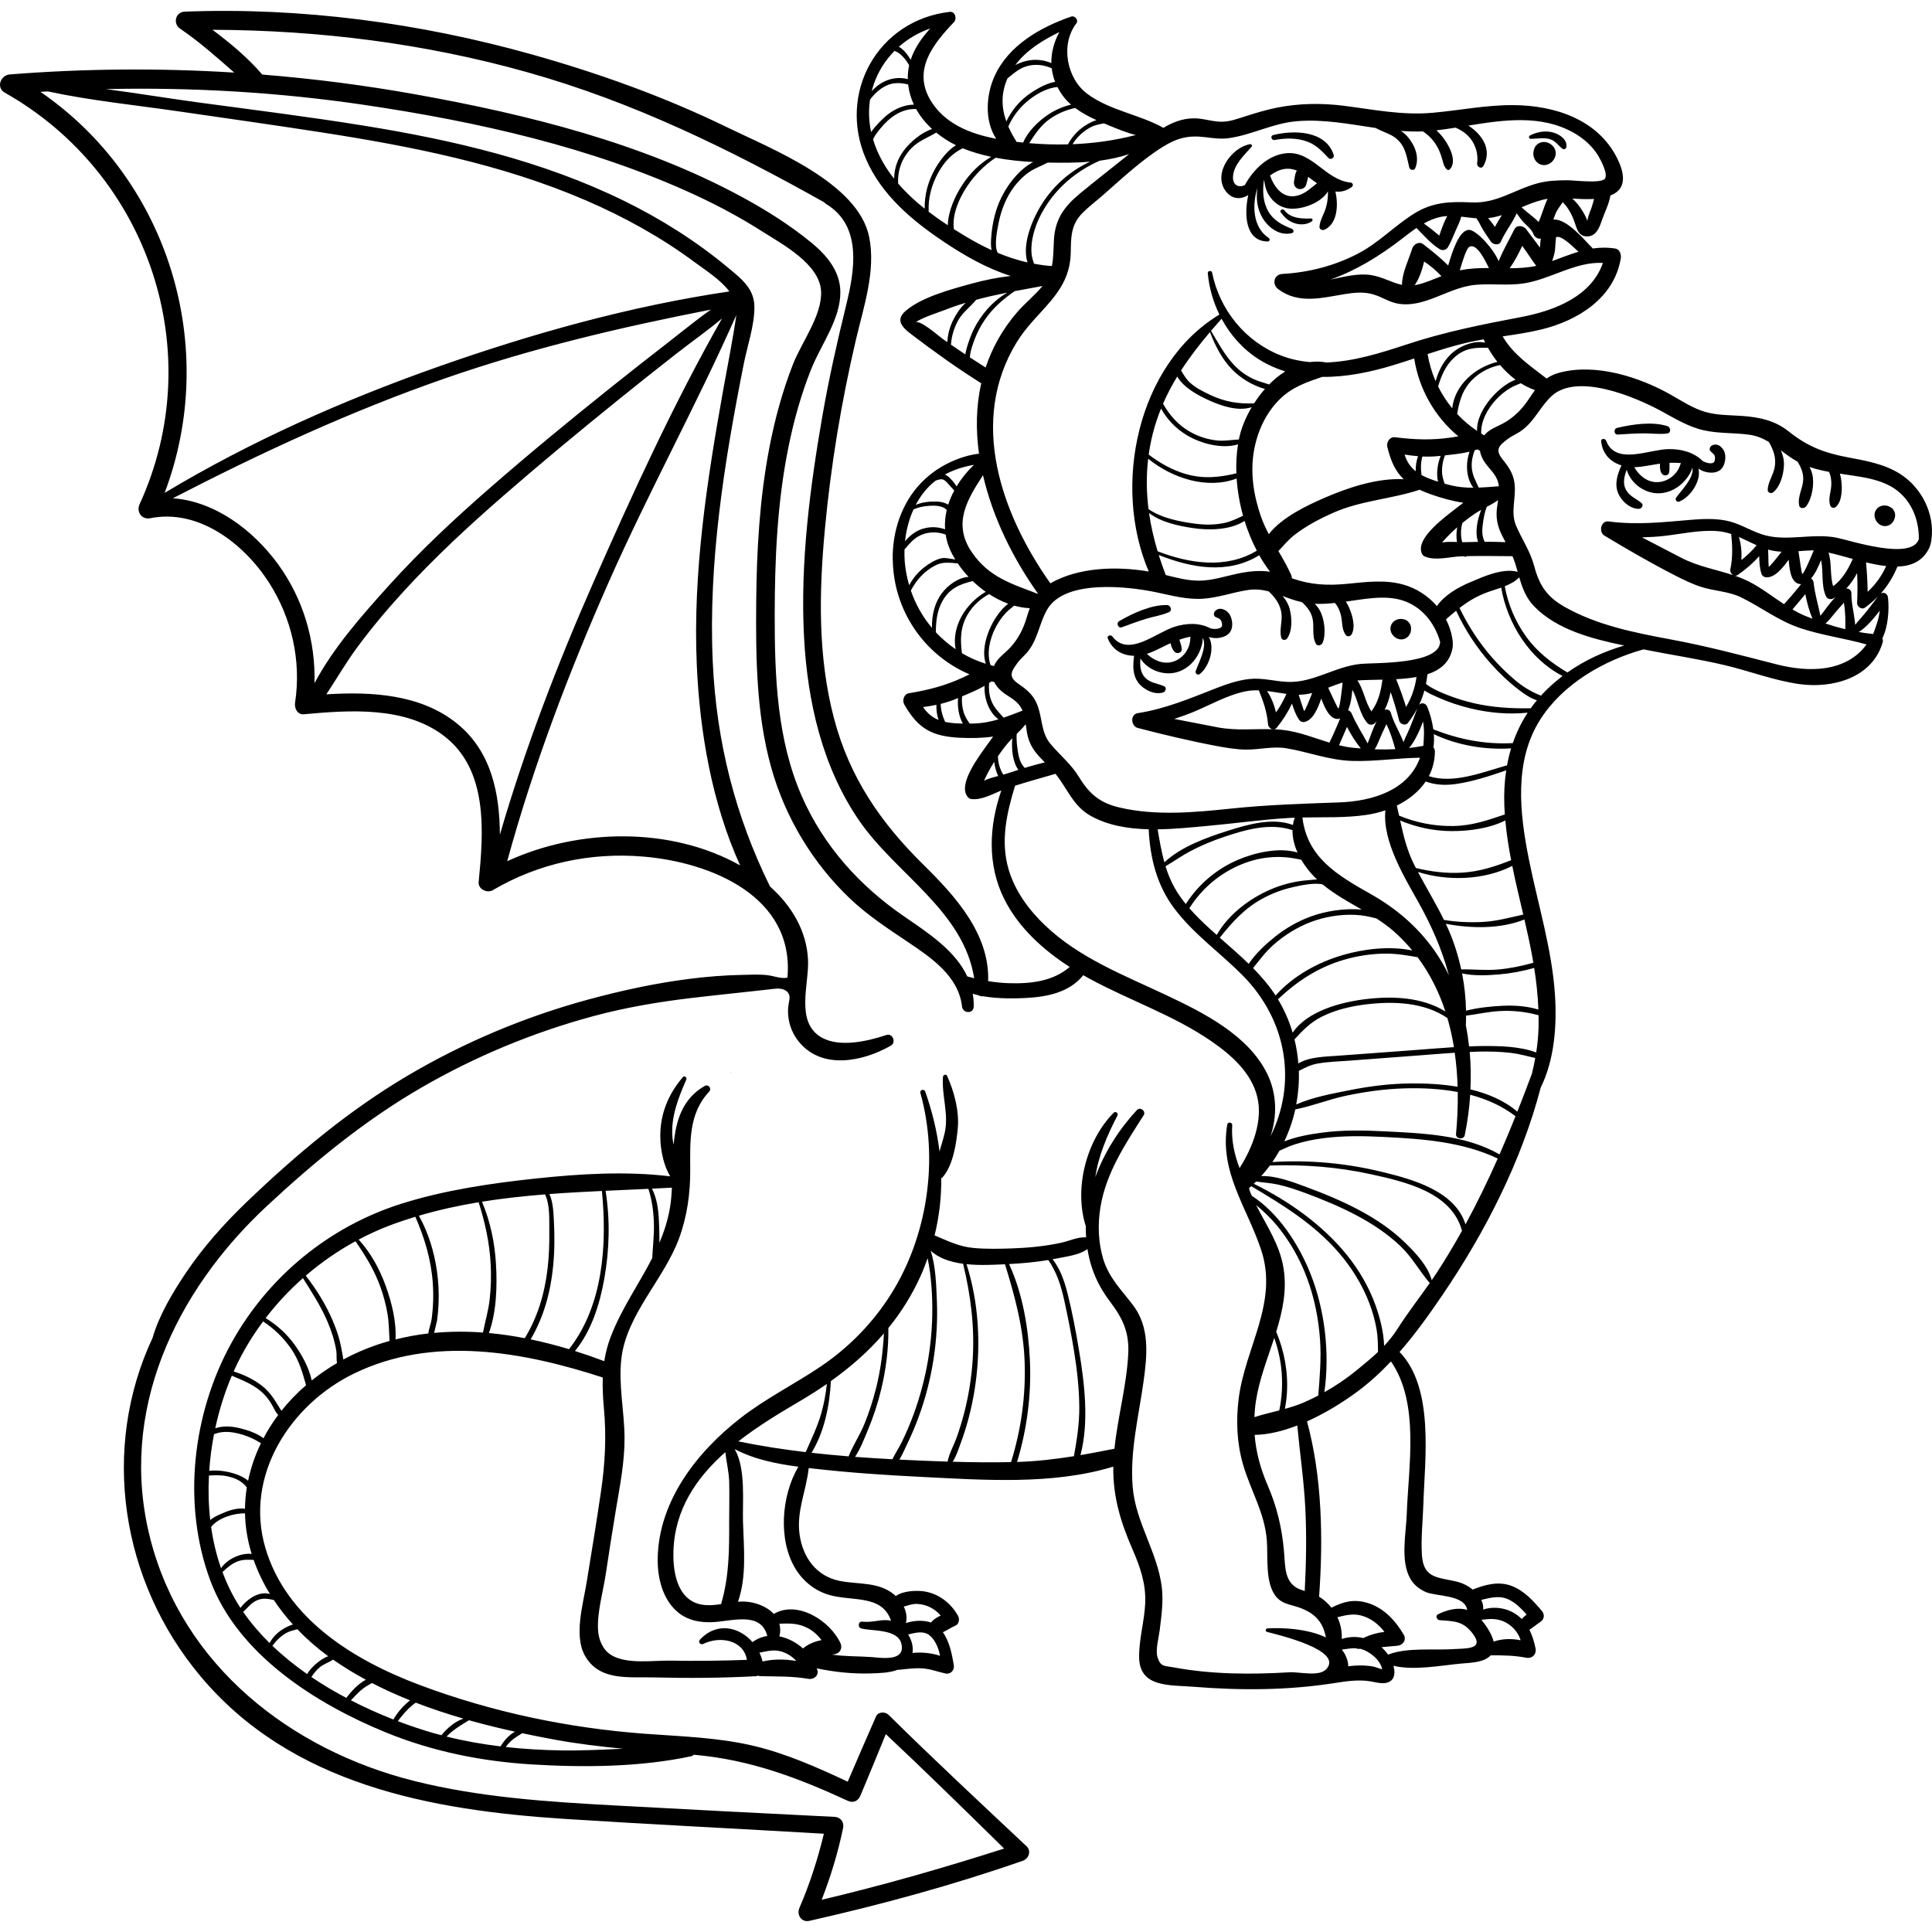 <?xml version="1.0" encoding="iso-8859-1"?>
<!-- Generator: Adobe Illustrator 19.0.0, SVG Export Plug-In . SVG Version: 6.00 Build 0)  -->
<svg version="1.1" id="Capa_1" xmlns="http://www.w3.org/2000/svg" xmlns:xlink="http://www.w3.org/1999/xlink" x="0px" y="0px"
	 viewBox="0 0 512.002 512.002" style="enable-background:new 0 0 512.002 512.002;" xml:space="preserve">
<g>
	<g>
		<g>
			<path d="M321.979,161.969c-0.39,0.419-0.416,1.297,0.201,1.564c0.76,0.329,1.373,0.492,1.586,1.377
				c0.211,0.88,0.179,1.338-0.717,1.62c-0.725,0.228-1.447,0.165-2.168,0.033c-3.006-1.604-6.424-1.47-9.685-0.435
				c-4.861,1.543-12.164,8.149-16.402,2.545c-0.408-0.54-1.534-0.254-1.221,0.515c1.235,3.033,3.815,4.565,6.976,4.605
				c-0.336,2.483-0.451,5.079,1.143,7.174c1.386,1.822,4.293,3.273,6.579,2.537c0.666-0.214,0.98-1.321,0.217-1.657
				c-1.723-0.758-3.618-0.798-5.014-2.255c-1.306-1.362-1.405-3.269-1.262-5.084c2.073,3.227,6.549,4.809,10.275,3.441
				c2.356-0.865,4.244-2.767,5.288-5.025c0.512-1.108,1.034-2.612,0.933-3.915c1.367,2.255-1.183,6.874-1.849,8.869
				c-0.184,0.551,0.537,1.161,1.035,0.795c2.48-1.826,4.187-6.965,2.451-9.86c1.917,0.658,4.497,0.214,5.595-1.245
				c0.918-1.221,0.714-3.333-0.004-4.606C325.174,161.612,323.214,160.64,321.979,161.969z M315.305,170.403
				c-0.362,1.778-1.545,3.438-3.1,4.359c-2.914,1.726-6.032,0.63-8.267-1.487c1.925-0.607,3.703-1.625,5.552-2.495
				c0.247-0.116,0.489-0.216,0.733-0.325c0.174,0.877,0.484,1.731,1.111,2.328c0.638,0.608,1.916,0.21,1.849-0.766
				c-0.059-0.869-0.413-1.662-0.625-2.498c0.968-0.335,1.932-0.606,2.91-0.803C315.424,169.224,315.435,169.767,315.305,170.403z"/>
			<path d="M297.279,166.233c2.15-0.786,4.293-1.587,6.484-2.256c2-0.611,4.129-0.901,6.038-1.755
				c0.962-0.43,0.409-1.845-0.507-1.871c-4.2-0.117-9.123,2.187-12.701,4.254C295.745,165.095,296.307,166.588,297.279,166.233z"/>
			<path d="M373.612,165.289c-0.145-0.251-0.33-0.456-0.534-0.632c-0.258-0.255-0.564-0.43-0.908-0.494
				c-1.229-0.398-2.734,0.034-3.392,1.258c-1.175,2.186,1.316,4.777,3.555,3.836c1.043-0.438,1.653-1.53,1.611-2.648
				c0-0.009-0.004-0.019-0.004-0.029C373.947,166.144,373.849,165.702,373.612,165.289z"/>
			<path d="M503.354,125.47c-4.191-2.587-9.069-3.394-13.828-4.302c-6.212-1.185-10.583-2.898-15.533-6.854
				c-3.61-2.885-7.7-3.75-12.213-4.079c-3.277-0.239-6.598-0.147-9.792-1.051c-3.372-0.955-6.283-2.932-9.303-4.632
				c-8.307-4.677-19.786-8.332-29.381-5.804c-1.365,0.36-2.472,0.896-3.439,1.564c-4.596-3.544-8.846-6.392-11.645-11.168
				c3.483-0.513,6.967-1.023,10.387-1.866c9.622-2.371,19.184-8.332,20.919-18.811c0.169-1.025-0.258-2.41-1.477-2.601
				c-2.101-0.33-4.06-0.287-5.95-0.007c-0.039-0.05-0.074-0.101-0.122-0.148c-1.979-1.963-6.735-7.852-10.332-7.522
				c0.16-0.435,0.32-0.876,0.49-1.326c0.452-1.19,1.283-2.229,2.01-3.292c0.344,0.367,0.694,0.733,1,1.145
				c0.877,1.18,1.561,2.532,2.052,3.916c0.659,1.859,1.041,4.073,3.487,4.017c2.366-0.054,3.189-2.381,3.825-4.252
				c0.644-1.893,1.918-4.35,2.272-6.599c0.284-0.117,0.567-0.237,0.841-0.381c3.783-1.988,2.533-6.312,0.929-9.512
				c-5.192-10.36-16.697-13.99-27.543-14.05c-7.153-0.04-14.172,1.386-21.269,2.027c-8.085,0.73-15.569-0.827-23.542-1.844
				c-5.91-0.754-11.859-0.675-17.717,0.475c-2.978,0.585-5.847,1.488-8.738,2.399c-1.933,0.609-3.751,1.3-5.823,1.344
				c-2.578,0.056-5.052-0.945-7.638-0.902c-2.946,0.049-5.562,1.071-7.973,2.523c-6.375-3.584-14.122-4.549-20.137-8.989
				c-5.472-4.039-7.241-13.064-2.915-18.715c0.645-0.842-0.425-2.115-1.374-1.787c-8.143,2.819-16.6,7.605-20.312,15.785
				c-2.272,5.007-2.704,11.898,0.439,16.601c-6.869-1.285-13.779-3.999-17.481-10.314c-4.704-8.025,0.811-14.847,6.282-20.595
				c0.861-0.905,0.325-2.888-1.127-2.721c-19.045,2.191-29.793,21.482-22.187,39.011c4.131,9.522,12.259,16.331,20.7,21.97
				c5.402,3.608,11.351,7.028,17.659,9.011c-3.54,0.388-7.053,1.113-10.467,2.055c-5.295,1.46-13.1,3.519-17.371,7.187
				c-2.849,2.446-0.902,4.389,1.492,6.212c6.01,4.574,12.128,8.964,18.527,12.979c-1.373,6.078-1.465,12.388-0.589,18.676
				c-1.719,0.14-3.766,0.717-5.117,1.202c-3.407,1.223-6.579,3.082-9.236,5.549c-5.574,5.174-8.341,12.561-8.519,20.078
				c-0.009,0.363,0.013,0.72,0.016,1.08c-0.009,0.014-0.017,0.027-0.026,0.041c-0.04,0.063-0.018,0.133,0.029,0.177
				c0.201,13.436,8.34,25.227,20.33,30.337c-0.586,0.282-1.173,0.573-1.768,0.848c-4.768,2.206-9.149,3.306-14.308,4.165
				c-1.321,0.22-1.797,1.935-1.207,2.968c3.723,6.519,7.439,8.504,14.963,8.834c2.598,0.114,5.631,0.106,8.589-0.323
				c-0.632,0.838-1.219,1.665-1.757,2.423c-1.872,2.641-6.872,9.223-5.47,12.734c0.238,0.596,0.676,1.292,1.392,1.391
				c2.597,0.359,5.469-1.204,8.003-2.27c-3.267,9.412-3.786,19.682,0.792,28.813c3.772,7.523,10.251,13.406,17.33,17.968
				c-4.462,3.813-10.284,4.472-16.094,4.299c-1.853-0.055-3.698-0.25-5.525-0.548c0.435-12.407-8.589-22.425-17.09-30.79
				c-11.402-11.218-19.628-23.181-23.752-38.82c-4.318-16.375-3.981-33.431-2.42-50.166c1.58-16.934,4.363-33.757,8.251-50.313
				c2.032-8.651,5.306-18.178,3.48-27.147c-2.923-14.356-25.836-23.284-37.438-28.944c-16.615-8.107-34.093-14.388-51.878-19.385
				C111.25,6.08,79.881,1.898,48.953,3.088c-2.47,0.095-3.201,3.169-1.222,4.512c5.176,3.51,9.719,7.596,14.358,11.637
				c-19.805-1.234-39.693-1.078-59.503,0.489c-2.437,0.193-3.694,3.49-1.309,4.836c38.214,21.571,54.127,68.91,35.715,109.067
				c-0.932,2.033,0.593,4.154,2.847,3.703c12.816-2.563,24.818,6.769,31.404,17c6.072,9.433,8.648,20.817,6.947,31.92
				c-0.213,1.386,0.599,3.191,2.312,3.035c12.128-1.106,26.661-2.142,36.978,5.603c11.986,8.998,10.669,25.586,9.369,38.841
				c-0.19,1.941,2.251,3.052,3.767,2.161c12.116-7.117,25.862-10.06,39.857-8.888c17.862,1.495,40.119,10.512,38.205,32.087
				c-1.791,0.354-3.52-0.457-5.302-0.662c-2.251-0.258-4.635-0.116-6.897-0.069c-4.645,0.097-9.282,0.477-13.89,1.063
				c-8.976,1.141-17.842,3.071-26.571,5.433c-16.79,4.543-33.01,11.357-47.987,20.202c-15.556,9.187-29.397,20.793-42.421,33.256
				c-6.142,5.877-11.815,12.212-16.54,19.294c-3.218,4.824-6.91,10.881-8.624,16.907c-13.822,29.484-8.393,64.476,12.591,89.594
				c24.134,28.888,61.117,35.638,96.792,37.934c22.823,1.469,45.673,2.564,68.503,3.917c-1.612,6.72-3.724,13.268-6.469,19.631
				c-0.801,1.858,0.512,3.934,2.653,3.451c19.092-4.311,38.042-9.47,56.531-15.913c1.561-0.544,2.349-2.587,1.014-3.841
				c-12.28-11.536-24.605-23.004-36.588-34.849c-0.875-0.865-2.751-0.848-3.312,0.427c-2.534,5.753-5.029,11.52-7.504,17.297
				c-8.105-3.792-16.342-7.472-25.076-9.525c-9.409-2.211-19.113-2.462-28.71-3.176c-20.352-1.513-40.631-5.769-59.749-12.963
				c-17.328-6.52-35.271-17.461-40.804-36.32c-5.599-19.083,6.567-37.961,23.528-46.192c20.883-10.135,44.709-5.821,65.895,1.064
				c-0.094,2.646,0.044,5.334,0.302,8.155c0.687,7.509,0.319,14.547-0.77,22.011c-1.18,8.094-2.505,16.166-3.825,24.238
				c-0.921,5.633-3.386,13.952-0.481,19.23c3.792,6.89,11.617,5.675,18.28,5.847c8.982,0.231,17.973,0.159,26.947-0.309
				c0.266-0.014,0.5-0.073,0.719-0.15c0.196,0.075,0.414,0.123,0.658,0.13c4.372,0.115,8.318-0.04,12.681,0.718
				c1.36,0.236,2.818-0.845,2.354-2.354c-0.046-0.148-0.114-0.291-0.167-0.438c4.707,0.98,9.492,1.497,14.315,1.343
				c2.153-0.069,4.908-0.116,7.155-0.971c0.134,0.015,0.276,0.019,0.432,0.002c1.987-0.213,3.942-0.485,5.948-0.373
				c2.211,0.124,4.083,0.875,6.209,1.347c1.459,0.324,2.501-0.867,2.264-2.264c-0.475-2.813-1.132-6.179-2.885-8.651
				c1.131-0.533,2.227-1.284,3.348-1.76c0.946-0.402,1.123-1.78,0.675-2.575c-1.946-3.452-5.189-5.964-9.176-6.518
				c-1.777-0.247-5.464-0.162-7.329,1.27c-0.149-0.138-0.292-0.282-0.448-0.411c-4.122-3.412-9.449-2.641-14.345-3.593
				c-6.276-1.221-9.894-6.283-10.718-12.406c-0.834-6.189,1.826-11.62,2.433-17.526c0.481,0.057,0.961,0.115,1.442,0.17
				c9.311,1.063,18.669,1.693,28.027,2.158c16.453,0.819,35.128,2.257,51.248-2.705c-0.117,7.914,1.913,14.663,5.125,22.008
				c2.004,4.582,3.551,9.084,3.336,14.15c-0.205,4.832-1.679,9.551-1.612,14.409c0.11,8.059,8.154,7.272,14.485,7.784
				c12.385,1.001,24.961,0.949,37.206-0.973c3.195-0.502,6.459-1.003,9.648-0.461c1.117,0.19,2.226,0.508,3.359,0.475
				c2.845-0.082,3.365-2.266,2.691-4.608c5.533,1.316,12.562-0.097,18.041-0.596c2.313-0.211,5.965-0.233,7.725-2.17
				c3.159-0.03,6.29,0.022,9.427,0.634c1.554,0.303,2.78-0.91,2.47-2.47c-0.351-1.765-0.863-3.444-1.628-4.953
				c1.017-0.619,1.896-1.401,2.926-2.087c1.048-0.698,1.169-1.958,0.374-2.899c-2.217-2.622-4.688-5.36-7.979-6.614
				c-3.439-1.31-6.88-0.392-10.189,0.89c-0.056,0.021-0.102,0.05-0.153,0.075c-1.138-0.927-2.48-1.637-3.751-1.98
				c-5.084-1.374-9.322-0.623-9.72-7.271c-0.267-4.457,0.262-9.1,0.4-13.564c0.361-11.721,2.942-30.609-6.314-40.155
				c4.147-4.742,7.84-9.913,11.366-15.099c11.257-16.555,20.918-35.362,26.041-54.98c3.685-7.424,4.302-16.648,3.777-24.576
				c-0.81-12.222-4.523-23.958-6.912-35.911c-2.44-12.209-4.015-25.955,2.995-37.013c5.974-9.423,16.78-15.675,27.379-18.621
				c0.125,0.025,0.253,0.05,0.376,0.075c7.031,1.408,14.134,2.453,21.115,4.1c6.619,1.562,13.041,4.071,19.794,5.023
				c8.767,1.235,19.282-1.583,22.086-10.996c0.121-0.405,0.083-0.795-0.067-1.131c1.546-3.16,1.831-7.603,1.492-10.796
				c-0.112-1.051-1.114-1.554-1.911-1.09c1.86-2.078,3.318-4.431,4.407-7.128c3.574-0.108,6.604-1.329,8.334-4.735
				c0.031-0.062,0.061-0.124,0.09-0.187c0.323-0.705,0.487-1.477,0.592-2.247C512.792,136.12,509.187,129.07,503.354,125.47z
				 M403.023,101.559c1.2,0.75,2.454,1.379,3.764,1.823c-0.508,0.676-1.001,1.401-1.509,2.177c-1.7,2.6-3.708,4.737-6.387,6.333
				c-1.851,1.103-4.124,1.721-5.545,3.45c-0.011,0.013-0.017,0.026-0.027,0.039c-0.27-0.155-0.522-0.332-0.786-0.494
				c-0.126-3.372,1.758-6.663,4.01-9.067c1.103-1.177,2.368-2.191,3.754-3.015C401.164,102.289,402.112,101.955,403.023,101.559z
				 M379.87,198.053c0.185-1.099,0.198-2.287,0.11-3.489c6.264,2.974,13.567,4.201,20.481,3.762
				c-0.445,1.469-0.794,2.97-1.073,4.495c-6.636,1.858-14.143,4.968-20.727,2.873c1.006-1.933,1.593-4.123,1.596-6.575
				C380.257,198.696,380.109,198.333,379.87,198.053z M344.206,283.793c1.576-0.785,3.033-1.588,4.902-1.925
				c2.796-0.505,5.694-0.574,8.522-0.785c5.893-0.44,11.786-0.886,17.679-1.329c3.4-0.256,6.803-0.546,10.21-0.767
				c0.424,2.977,0.676,5.99,0.766,9.014c-4.217-0.71-8.507-0.917-12.383-0.881c-5.452,0.051-10.889,0.716-16.229,1.79
				c-4.527,0.91-9.787,1.838-14.156,3.79C344.067,289.768,344.307,286.78,344.206,283.793z M373.792,278.364
				c-6.567,0.482-13.134,0.958-19.7,1.45c-2.804,0.21-7.242,0.266-10.013,2.02c-0.177-2.147-0.504-4.286-1.026-6.388
				c2.236-2.437,4.26-4.546,7.385-6.089c3.596-1.774,7.604-2.705,11.565-3.183c7.232-0.872,15.4-0.603,21.574,3.62
				c0.737,2.519,1.305,5.099,1.733,7.713C381.468,277.747,377.625,278.083,373.792,278.364z M315.385,225.608
				c2.901-1.535,5.941-2.792,9.051-3.835c5.833-1.956,12.159-3.756,18.093-1.774c-0.032,2.002,0.473,4.019,1.328,5.929
				c-4.972-1.491-11.384,0.075-15.687,1.891c-5.751,2.427-10.57,6.54-13.919,11.76c-1.093-1.347-2.095-2.763-2.952-4.277
				c-1.046-1.847-1.816-3.765-2.422-5.728C311.062,228.291,313.141,226.795,315.385,225.608z M308.578,228.525
				c-0.794-2.854-1.292-5.792-1.79-8.744c4.688-0.056,9.374-0.562,13.607-0.947c7.141-0.65,14.248-1.669,21.409-2.076
				c0.434-0.025,0.87-0.036,1.304-0.053c-0.227,0.636-0.37,1.281-0.465,1.93c-5.41-2.067-12.069-0.116-17.294,1.544
				C319.856,221.926,313.005,224.362,308.578,228.525z M327.774,229.6c5.6-2.598,11.277-3.141,17.084-1.739
				c0.966,1.647,2.155,3.172,3.424,4.482c0.24,0.248,0.496,0.477,0.745,0.714c-0.888,0.036-1.751,0.162-2.283,0.199
				c-3.464,0.244-6.855,1.101-10.042,2.469c-5.561,2.387-11.175,6.626-14.254,12.05c-0.647-0.575-1.295-1.15-1.932-1.734
				c-1.846-1.69-3.664-3.453-5.32-5.349C318.229,235.872,322.585,232.008,327.774,229.6z M334.429,238.22
				c2.545-1.405,5.275-2.452,8.111-3.09c1.757-0.396,5.628-1.314,7.975-0.747c3.154,2.615,6.785,4.599,10.362,6.662
				c-4.675-0.405-9.617,0.419-13.502,1.835c-3.522,1.284-6.785,3.179-9.696,5.536c-2.356,1.908-4.971,4.329-6.755,7.018
				c-2.463-2.394-5.08-4.649-7.664-6.931C326.482,244.457,329.706,240.826,334.429,238.22z M337.432,250.44
				c2.908-2.583,6.291-4.704,9.934-6.085c3.713-1.407,7.685-2.062,11.653-1.911c2.031,0.077,3.912,0.466,5.765,0.962
				c1.599,1.031,3.144,2.136,4.575,3.394c1.813,1.595,3.44,3.302,4.92,5.09c-6.044-1.262-12.936-0.403-18.507,1.234
				c-6.568,1.93-13.102,5.526-17.726,10.702c-1.728-2.657-3.77-5.036-5.971-7.271C333.776,254.449,335.352,252.286,337.432,250.44z
				 M356.114,254.366c3.553-1.04,7.239-1.607,10.943-1.647c2.962-0.032,5.773,0.452,8.622,0.949
				c3.278,4.389,5.684,9.248,7.363,14.386c-6.262-3.86-14.168-4.145-21.409-3.237c-6.286,0.788-15.155,3.091-19.062,8.854
				c-0.849-2.839-2.017-5.602-3.527-8.223c-0.121-0.21-0.252-0.412-0.377-0.619C343.708,260.065,349.313,256.356,356.114,254.366z
				 M380.063,251.796c-4.483-6.315-10.159-11.111-16.877-14.904c-8.839-4.991-16.767-9.657-18.032-20.252
				c5.692-0.115,11.418,0.146,17.056-0.697c1.646-0.246,3.311-0.648,4.93-1.202c-0.835,8.435,5.363,18.206,9.022,24.839
				c3.239,5.868,5.835,11.748,7.629,18.211c0.063,0.227,0.137,0.452,0.203,0.678C382.861,256.157,381.569,253.918,380.063,251.796z
				 M374.833,229.272c-2.001-3.959-2.905-7.846-3.777-11.829c4.36,1.82,8.953,2.8,13.732,2.807c4.536,0.006,9.911-0.694,14.139-2.82
				c0.318,3.538,0.87,7.045,1.543,10.534c-4.246,1.652-8.304,3.018-12.995,3.3c-4.134,0.249-8.239-0.261-12.246-1.23
				C375.096,229.779,374.961,229.527,374.833,229.272z M385.596,207.803c4.59-0.621,9.146-2.142,13.565-3.652
				c-0.459,3.039-0.616,6.172-0.496,9.368c0.029,0.775,0.074,1.547,0.128,2.318c-4.5,1.527-8.628,2.973-13.579,3.066
				c-4.931,0.094-9.885-0.853-14.44-2.752c-0.193-0.882-0.389-1.769-0.602-2.666c3.091-1.513,5.817-3.649,7.656-6.387
				C380.26,208.023,382.987,208.156,385.596,207.803z M377.203,197.654c-1.251,0.242-2.521,0.433-3.806,0.578
				c0.734-0.768,1.309-1.787,1.749-2.587c0.776-1.411,1.406-2.907,1.968-4.427C377.523,193.265,377.362,195.576,377.203,197.654z
				 M373.672,192.766c-0.389,0.929-0.813,1.829-1.239,2.74c-0.123,0.264-0.29,0.712-0.483,1.181
				c-0.104-0.281-0.216-0.565-0.342-0.857c-0.989-2.292-2.329-4.517-3.019-6.924c-0.226-0.788-1.006-1.034-1.646-0.785
				c0.76-1.484,1.257-3.068,1.592-4.725c0.877,2.482,1.622,5.003,2.256,7.58c0.229,0.931,1.67,1.453,2.323,0.613
				c0.964-1.241,1.776-2.516,2.472-3.827C374.961,189.437,374.364,191.117,373.672,192.766z M335.784,183.123
				c1.713,0.21,3.405,0.547,5.128,0.771c-0.767,1.775-1.665,3.366-2.759,4.901C337.669,186.76,336.927,184.866,335.784,183.123z
				 M337.206,193.259c-4.818-0.162-9.53,0.434-14.453-0.497c-3.866-0.731-7.712-1.504-11.567-2.239
				c1.862-0.608,3.71-1.266,5.534-2.039c4.297-1.823,8.464-4.196,13.057-5.211c1.311-0.29,2.579-0.37,3.824-0.33
				c1.205,2.938,2.169,5.73,2.44,8.992C336.091,192.552,336.62,193.117,337.206,193.259z M338.32,192.879
				c1.657-2.024,2.991-4.127,4.072-6.411c0.472,1.507,1.012,2.998,1.857,4.244c0.347,0.51,0.882,0.736,1.487,0.605
				c2.164-0.469,3.477-3.458,4.411-6.185c1.036,2.796,2.521,5.975,4.912,5.302c0.033-0.009,0.062-0.025,0.094-0.036
				c-0.547,1.358-1.134,2.701-1.726,4.038c-0.346,0.781-0.765,1.564-1.122,2.365c-4.073-1.236-8.019-2.866-12.217-3.347
				c-0.806-0.092-1.605-0.146-2.403-0.182C337.914,193.226,338.133,193.108,338.32,192.879z M344.162,184.11
				c0.175-0.002,0.348,0.001,0.524-0.006c1.052-0.041,2.064-0.216,3.057-0.46c-0.846,2.184-1.921,4.835-2.138,4.776
				C345.539,188.403,344.714,185.817,344.162,184.11z M351.982,182.246c1.064-0.406,2.127-0.82,3.212-1.177
				c0.196-0.065,0.406-0.122,0.618-0.177c-0.24,2.309-0.758,6.749-1.143,6.864C354.544,187.793,352.971,184.401,351.982,182.246z
				 M355.784,195.373c0.405-0.907,0.794-1.822,1.187-2.736c1.023,2.023,2.244,3.936,3.656,5.712c-0.77-0.063-1.543-0.12-2.299-0.208
				c-1.177-0.136-2.33-0.359-3.469-0.635C355.18,196.797,355.471,196.071,355.784,195.373z M358.216,189.112
				c-0.2-0.481-0.572-0.775-0.975-0.882c0.696-1.535,1-3.595,1.151-5.425c1.53,2.729,1.881,6.486,4.019,8.856
				c0.501,0.555,1.435,0.499,1.944,0c0.165-0.161,0.309-0.33,0.462-0.496c-0.49,0.975-0.921,1.98-1.31,2.993
				c-0.368,0.96-0.676,1.928-1.074,2.846C361.039,194.364,359.367,191.884,358.216,189.112z M359.734,180.328
				c2.016-0.14,4.29-0.16,6.631-0.211c-0.413,3.036-1.077,5.944-2.933,8.411C361.753,185.969,361.422,182.828,359.734,180.328z
				 M365.143,196.974c0.726-1.736,1.46-3.413,2.276-5.076c1.026,2.121,1.747,4.379,2.346,6.645c-1.82,0.09-3.646,0.1-5.462,0.038
				C364.62,198.074,364.906,197.543,365.143,196.974z M369.997,179.991c1.852-0.098,3.681-0.266,5.393-0.577
				c-0.393,2.876-1.313,5.473-2.759,7.941C371.857,184.861,370.968,182.42,369.997,179.991z M360.687,175.934
				c-6.773,0.627-12.617,5.036-19.395,4.779c-3.52-0.133-6.678-1.156-10.234-0.765c-3.04,0.335-5.927,1.327-8.76,2.432
				c-6.883,2.685-13.415,5.468-20.784,6.613c-2.047,0.318-1.822,3.445,0,3.919c6.884,1.792,13.807,3.452,20.801,4.768
				c2.521,0.474,5.11,0.915,7.681,0.969c3.649,0.076,7.251-0.954,10.878-0.353c5.968,0.99,11.264,3.163,17.453,3.357
				c6.017,0.189,11.992-0.767,17.987-0.851c-3.108,8.678-12.636,11.524-21.393,11.843c-9.641,0.35-19.081,0.629-28.694,1.639
				c-9.736,1.023-19.903,1.97-29.549-0.287c-5.14-1.203-7.973-3.56-10.653-7.959c-2.193-3.6-5.012-5.761-7.661-8.927
				c-2.599-3.106-2.059-7.151-3.637-10.716c-1.055-2.385-2.715-3.714-4.811-5.155c-2.739-1.884-2.02-3.191-0.29-5.541
				c0.873-1.186,2.111-2.14,3.006-3.346c2.532-3.411,2.852-7.357,4.913-10.872c4.666-7.956,21.148-6.123,28.764-4.541
				c4.135,0.859,8.169,2.002,12.436,1.731c4.027-0.256,7.838-1.659,11.801-2.288c2.088-0.332,3.931-0.113,5.688,0.342
				c1.742,1.667,3.101,3.451,3.379,5.977c0.233,2.115-0.598,4.205-0.082,6.26c0.195,0.775,1.192,0.8,1.599,0.209
				c1.402-2.038,1.268-5.476,0.65-7.795c-0.354-1.33-1.03-2.441-1.872-3.429c1.643,0.618,3.317,1.243,5.138,1.638
				c1.249,1.142,2.332,2.472,2.748,4.122c0.581,2.306-0.212,4.664,0.9,6.836c0.437,0.853,1.537,0.487,1.835-0.24
				c0.956-2.335,0.471-6.329-0.782-8.562c-0.358-0.637-0.808-1.203-1.31-1.726c1.775,0.081,3.55-0.038,5.322-0.229
				c0.8,0.908,1.311,2.046,1.618,3.337c0.426,1.793,0.137,3.749,1.326,5.221c0.388,0.481,1.18,0.279,1.462-0.188
				c1.223-2.027,0.148-5.451-0.782-7.441c-0.214-0.458-0.46-0.885-0.728-1.289c0.414-0.057,0.828-0.113,1.241-0.171
				c5.113-0.719,10.841-1.791,15.692,0.626c4.15,2.068,6.817,5.886,8.064,10.21C381.511,176.177,364.322,175.598,360.687,175.934z
				 M262.117,181.013c0.214-0.144,0.432-0.284,0.635-0.435c0.247,0.055,0.493,0.116,0.742,0.166
				c0.417,0.879,1.057,1.684,1.868,2.383c1.808,1.559,3.917,2.231,5.183,4.356c0.164,0.276,0.302,0.56,0.425,0.847
				c-1.738,0.659-3.364,1.306-5.001,1.861c-1.327-1.493-2.64-2.728-3.341-4.716C262.097,183.97,262.003,182.514,262.117,181.013z
				 M263.773,166.429c0.723-1.442,1.647-2.774,2.742-3.959c0.684-0.74,1.497-1.329,2.259-1.969c1.364,0.377,2.745,0.624,4.127,0.677
				c-0.295,0.792-0.562,1.628-0.827,2.516c-0.891,2.976-2.208,5.596-4.322,7.888c-1.461,1.584-3.464,2.822-4.335,4.885
				c-0.007,0.015-0.009,0.03-0.015,0.045c-0.303-0.072-0.595-0.17-0.895-0.25C261.429,173.065,262.297,169.374,263.773,166.429z
				 M269.445,194.481c0.802-0.783,1.595-1.57,2.27-2.437c0.04-0.03,0.084-0.057,0.124-0.087c0.156,1.147,0.287,2.305,0.595,3.425
				c0.807,2.936,2.562,4.757,4.454,6.652c-1.788,0.438-3.565,0.935-5.33,1.467c-1.002-1.071-1.488-2.345-1.782-4.184
				C269.515,197.669,269.307,196.081,269.445,194.481z M385.513,93.007c-2.648,2.009-4.184,4.898-5.059,8.006
				c-1-2.284-1.699-4.698-2.118-7.181c3.581-1.172,7.177-2.293,10.857-3.123c1.323-0.298,2.655-0.546,3.991-0.776
				c0.134,0.294,0.268,0.587,0.414,0.878C390.862,90.199,387.612,91.413,385.513,93.007z M394.339,92.185
				c0.737,1.29,1.561,2.542,2.487,3.712c-5.923,1.44-11.329,6.189-11.971,12.305c-1.466-1.786-2.72-3.726-3.746-5.78
				c0.844-2.82,1.979-5.541,4.202-7.601C388.096,92.241,390.873,92.036,394.339,92.185z M386.484,115.639
				c-0.642,0.104-1.288,0.216-1.937,0.31c-5.198,0.758-9.711,0.567-14.902-0.077c-1.329-0.165-2.273,1.343-2.002,2.502
				c0.925,3.942,2.23,6.613,4.347,8.628c-7.087-0.374-14.929,2.3-20.973,4.925c-4.423,1.921-11.253,5.095-14.768,9.631
				c-0.79-1.502-1.518-3.046-2.093-4.697c-1.935-5.557-2.863-11.533-1.847-17.379c0.878-5.049,3.084-9.929,6.733-13.575
				c3.341-3.339,7.211-4.627,11.392-6.027c6.306,0.074,12.737-1.263,18.755-3.088c1.872-0.568,3.733-1.176,5.591-1.79
				C376.026,102.995,380.13,110.381,386.484,115.639z M390.464,129.257c-2.183,0.005-4.379-0.195-6.781-0.847
				c-0.281-0.077-0.567-0.16-0.852-0.24c-0.355-1.026-0.663-2.061-0.684-3.251c-0.026-1.5,0.266-2.904,0.791-4.244
				c2.077-0.222,4.378-0.461,6.52-0.973C388.343,122.775,388.541,126.764,390.464,129.257z M391.706,143.596
				c-1.197,0.018-2.392,0.045-3.585,0.083c-0.186,0.006-0.388,0.006-0.6,0.003c-0.098-0.328-0.185-0.662-0.238-1.013
				c-0.211-1.383-0.11-2.753,0.251-4.071c1.21-0.98,2.459-1.913,3.767-2.756c0.403-0.259,0.821-0.498,1.242-0.732
				C391.477,137.799,390.831,141.185,391.706,143.596z M381.081,127.649c-1.384-0.436-2.757-0.934-4.024-1.574
				c-0.121-0.061-0.225-0.128-0.341-0.192c-0.233-1.679-0.231-3.254,0.234-4.905c1.526,0.067,3.064,0.029,4.625-0.153
				c0.07-0.008,0.15-0.016,0.222-0.024C380.958,122.918,380.596,125.458,381.081,127.649z M375.786,120.89
				c-0.428,1.276-0.656,2.658-0.598,4c-1.513-1.198-2.402-2.659-2.96-4.427C373.412,120.662,374.597,120.797,375.786,120.89z
				 M336.581,151.512c-2.964-0.432-5.926-0.083-9.012,0.593c-3.21,0.703-6.366,1.736-9.686,1.778
				c-3.057,0.038-5.999-0.769-8.944-1.488c-0.674-1.766-1.303-3.534-1.859-5.307c8.654,3.415,18.254,5.217,26.628,0.059
				C334.579,148.694,335.544,150.15,336.581,151.512z M336.325,101.895c-1.327-0.47-2.726-0.801-4.005-1.384
				c-1.991-0.908-3.751-2.159-5.255-3.747c-2.475-2.615-4.294-5.977-6.132-9.09c0.914-1.074,1.844-2.142,2.791-3.207
				c2.383,4.425,5.826,8.263,10.175,10.944c2.156,1.329,4.406,2.308,6.713,3.016C339.081,99.384,337.643,100.565,336.325,101.895z
				 M326.494,97.889c2.152,2.234,5.457,4.315,8.729,5.188c-1.057,1.193-2.009,2.482-2.866,3.813
				c-4.209,0.182-7.781-0.403-11.714-2.269c-1.885-0.894-3.837-1.863-5.373-3.306c-1.003-0.942-1.611-2.049-2.278-3.14
				c2.284-3.533,4.879-6.885,7.658-10.17C322.063,91.619,323.742,95.033,326.494,97.889z M320.307,106.053
				c3.362,1.523,7.717,3.033,11.406,1.862c-1.55,2.617-2.684,5.362-3.265,7.915c-0.047,0.208-0.076,0.426-0.119,0.636
				c-1.988,0.101-3.917,0.481-5.947,0.248c-2.563-0.295-5.065-1.128-7.284-2.444c-2.993-1.775-5.221-4.334-6.878-7.284
				c1.091-2.504,2.357-4.895,3.762-7.203C313.682,102.746,317.539,104.798,320.307,106.053z M314.49,115.314
				c3.616,2.188,9.274,3.761,13.599,2.449c-0.401,2.451-0.535,5.038-0.44,7.677c-4.541,1.073-8.675,1.535-13.372,0.187
				c-3.613-1.037-6.878-2.896-9.857-5.147c0.256-1.823,0.602-3.656,1.066-5.502c0.588-2.339,1.337-4.568,2.208-6.716
				C309.279,111.149,311.656,113.6,314.49,115.314z M327.722,126.807c0.219,3.279,0.799,6.617,1.701,9.863
				c-1.577,0.736-3.102,1.517-4.864,1.901c-2.551,0.556-5.16,0.556-7.738,0.226c-3.733-0.479-8.987-1.438-12.45-3.88
				c-0.553-4.398-0.628-8.84-0.091-13.349C310.649,126.741,319.924,129.781,327.722,126.807z M316.112,139.945
				c4.125,0.62,9.92,0.589,13.716-1.897c0.85,2.75,1.947,5.404,3.243,7.889c-8.091,4.888-17.802,3.444-26.291,0.156
				c-1.005-3.358-1.786-6.733-2.273-10.133C307.719,138.401,312.231,139.361,316.112,139.945z M380.794,160.618
				c-2.371-2.731-5.536-4.786-9.033-5.733c-4.753-1.288-9.66-0.674-14.48-0.191c-5.596,0.561-9.919,0.298-14.936-1.441
				c0.009-0.289-0.038-0.587-0.169-0.882c-0.98-2.215-2.18-4.279-3.39-6.335c1.405-1.481,2.697-3.076,4.367-4.354
				c3.085-2.36,6.631-4.227,10.179-5.796c7.41-3.275,15.369-3.608,22.881-6.096c0.982,0.463,2.059,0.895,3.263,1.31
				c2.459,0.848,5.368,1.703,8.326,2.133c-0.844,0.623-1.643,1.249-2.373,1.823c-2.546,2-9.212,6.887-8.866,10.652
				c0.059,0.639,0.28,1.431,0.938,1.73c2.803,1.271,6.725,0.11,9.695-0.013c0.262-0.011,0.522-0.011,0.795-0.008
				c0.202,0.195,0.553,0.154,0.729-0.03c4.042-0.105,8.074-0.003,12.115,0.013c0.575,1.389,0.984,2.777,1.373,4.145
				c-3.945-1.084-9.049,1.253-12.6,2.752C386.419,155.643,382.849,157.672,380.794,160.618z M386.12,143.639
				c-1.327-0.05-2.806-0.099-3.95,0.122c0.101-0.114,0.196-0.234,0.299-0.346c1.154-1.307,2.402-2.527,3.709-3.68
				C385.948,141.022,385.904,142.372,386.12,143.639z M393.461,143.574c-0.656-1.312-0.759-2.672-0.518-4.518
				c0.217-1.654,0.471-3.235,1.058-4.73c0.992-0.523,1.976-1.052,2.869-1.691c0.047-0.018,0.097-0.03,0.144-0.048
				c-0.177,1.144-0.381,2.291-0.404,3.453c-0.061,3.044,1.103,5.289,2.378,7.644C397.149,143.595,395.305,143.567,393.461,143.574z
				 M391.89,129.224c-0.848-1.809-1.755-3.366-1.862-5.472c-0.08-1.593,0.243-3.016,0.779-4.422c0.245-0.077,0.495-0.15,0.732-0.237
				c0.222,0.123,0.44,0.251,0.664,0.37c0.15,0.961,0.534,1.915,1.113,2.816c1.29,2.009,3.121,3.253,3.73,5.651
				c0.079,0.312,0.13,0.622,0.167,0.933C395.359,128.999,393.615,129.157,391.89,129.224z M401.632,100.61
				c-2.645,1.002-5.185,3.319-6.75,5.229c-1.836,2.24-3.563,5.343-3.446,8.358c-1.946-1.31-3.709-2.82-5.273-4.491
				c0.588-3.658,1.543-6.864,4.545-9.574c1.916-1.73,4.302-2.872,6.816-3.396C398.765,98.187,400.141,99.504,401.632,100.61z
				 M412.063,66.52c0.087-0.469,0.218-3.62,0.344-3.673c1.277-0.534,3.984,2.042,5.912,3.873c-2.311,0.683-4.593,1.593-6.987,2.467
				C411.641,68.348,411.885,67.486,412.063,66.52z M421.883,54.703c-0.383,1.169-0.977,2.42-1.19,3.63
				c-0.017,0.047-0.034,0.094-0.052,0.141c-0.096-0.264-0.189-0.529-0.305-0.782c-0.731-1.601-2.042-3.643-3.652-5.062
				c1.94,0.108,3.89,0.218,5.761,0.092C422.257,53.404,422.086,54.084,421.883,54.703z M319.482,36.362
				c2.189,0.277,4.143,0.553,6.372,0.22c6.118-0.914,11.46-3.922,17.782-4.458c7.123-0.604,14.008,0.783,20.953,1.797
				c1.585,0.925,3.596,1.454,4.984,2.445c2.878,2.055,3.14,4.877,3.908,8.046c0.159,0.659,1.256,0.889,1.554,0.203
				c1.233-2.845-0.039-6.108-1.976-8.341c-0.537-0.619-1.134-1.135-1.785-1.579c1.925,0.146,3.863,0.201,5.818,0.129
				c1.327,0.863,2.471,1.999,3.392,3.397c0.813,1.235,1.313,2.555,1.716,3.969c0.288,1.009,0.437,1.952,1.213,2.696
				c0.215,0.206,0.577,0.221,0.79,0c2.16-2.242-0.328-6.58-1.85-8.534c-0.509-0.653-1.075-1.255-1.684-1.806
				c1.673-0.195,3.372-0.447,5.087-0.719c1.063,0.479,2.084,1.044,3.004,1.894c2.057,1.901,3.074,4.729,2.697,7.52
				c-0.129,0.95,1.138,1.717,1.686,0.711c2.324-4.257-0.264-8.239-4-10.672c9.415-1.526,19.137-2.913,27.695,1.787
				c2.701,1.484,5.22,3.667,6.793,6.353c0.643,1.098,2.535,4.648,1.718,5.901c-0.912,1.398-8.185,0.44-10.021,0.446
				c-2.565,0.009-5.16,0.109-7.656,0.76c-6.326,1.648-10.864,5.434-17.759,5.117c-5.685-0.262-10.276-0.108-15.234,3.009
				c-5.136,3.228-9.307,7.68-14.725,10.52c-6.265,3.284-13.091,5.022-20.132,5.433c-2.259,0.132-2.773,2.749-1.088,4.018
				c5.38,4.052,11.559,2.307,17.64,1.322c2.626-0.425,5.18-0.679,7.757,0.134c2.373,0.749,4.152,2.078,6.658,2.448
				c2.913,0.429,5.759-0.295,8.479-1.285c3.981-1.45,7.581-3.385,11.869-3.765c4.266-0.379,8.525,0.285,12.781-0.387
				c7.074-1.117,13.625-5.813,20.875-5.404c-3.108,8.928-12.908,12.671-21.696,14.34c-10.466,1.988-20.339,3.95-30.485,7.312
				c-6.683,2.214-13.92,4.465-21.088,4.73c-1.488-0.285-2.952-0.305-4.379-0.11c-2.605-0.233-5.185-0.776-7.707-1.757
				c-9.443-3.673-16.235-12.114-18.22-21.965c-0.129-0.636-1.206-0.503-1.145,0.155c0.351,3.811,1.411,7.546,3.084,10.974
				c-21.783,13.162-28.457,45.407-18.717,68.092c-8.533-1.44-18.597-1.156-26.083,3.128c-12.994-18.382-21.705-42.971-8.92-63.875
				c5.275-8.626,14.113-12.724,14.324-23.758c0.077-4.053,0.004-7.378,3.117-10.518c1.667-1.681,3.604-3.131,5.387-4.689
				c5.063-4.427,10.211-9.299,15.937-12.856C312.052,36.5,315.039,35.801,319.482,36.362z M404.521,60.827
				c-0.746-1.039-2.555-1.372-3.224,0c-1.343,2.756-3.006,5.511-4.142,8.402c-1.25-3.181-5.929-8.343-7.875-8.307
				c-2.593,0.048-4.399,5.711-5.49,9.435c-2.08-2.059-4.32-3.876-6.678-5.678c-1.042-0.796-2.516,0.091-2.847,1.158
				c-0.944,3.044-2.699,6.408-2.728,9.652c-2.734-0.562-5.12-2.105-8.189-2.588c-3.486-0.548-7.15,0.455-10.754,1.188
				c6.782-2.421,12.921-6.158,18.991-10.854c1.221-0.945,2.483-1.922,3.802-2.812c1.973,1.982,3.817,4.195,6.208,5.646
				c0.716,0.435,1.706,0.159,2.124-0.557c0.829-1.42,1.425-2.981,2.084-4.487c0.513-1.172,1.137-2.364,1.446-3.613
				c1.323,0.153,2.65,0.342,4,0.441c0.667,0.832,1.098,1.925,1.611,2.783c0.688,1.151,1.475,2.25,2.221,3.364
				c0.576,0.86,2.196,1.161,2.692,0c0.983-2.298,2.502-4.216,3.645-6.416c0.171-0.329,0.354-0.687,0.532-1.059
				c0.434,0.634,0.877,1.261,1.359,1.857c0.931,1.152,2.551,2.245,3.07,3.652c0.297,0.803,1.16,1.352,1.959,1.205
				c-0.11,0.784-0.189,1.582-0.251,2.386C406.955,63.985,405.667,62.426,404.521,60.827z M407.125,70.465
				c-2.355,0.494-4.708,0.616-7.061,0.625c1.335-1.812,2.379-3.864,3.335-5.925C404.721,66.888,405.815,68.735,407.125,70.465z
				 M394.572,71.032c-2.567-0.013-5.138,0.087-7.714,0.616c0.735-2.486,1.782-5.932,2.61-6.284
				C391.391,64.55,393.422,68.661,394.572,71.032z M381.995,73.176c-2.105,0.836-4.182,1.756-6.388,2.272
				c-0.241,0.056-0.474,0.095-0.706,0.131c1.256-1.771,1.969-4.078,2.516-6.264C379.104,70.411,380.602,71.71,381.995,73.176z
				 M377.331,59.223c1.408-0.786,2.886-1.419,4.466-1.747c0.585-0.122,1.164-0.18,1.739-0.216c-0.862,1.607-1.552,3.451-2.1,5.184
				c-0.704-0.525-1.371-1.161-2.015-1.659C378.732,60.254,378.029,59.741,377.331,59.223z M394.377,57.808
				c1.274-0.144,2.474-0.429,3.635-0.799c-0.65,1.047-1.276,2.07-1.846,3.124C395.609,59.336,395.018,58.537,394.377,57.808z
				 M407.761,58.808c-1.414-1.365-3.082-2.528-4.527-3.871c1.788-0.766,3.621-1.514,5.654-2.006c0.404-0.098,0.819-0.17,1.238-0.23
				C409.182,54.624,408.604,56.987,407.761,58.808z M278.76,70.509c-1.619-0.11-3.186-0.335-4.731-0.618
				c-0.321-0.921-0.599-1.848-0.672-2.887c-0.118-1.683,0.112-3.386,0.526-5.016c0.782-3.075,2.256-5.969,4.073-8.56
				c3.328-4.747,8.17-8.539,13.516-10.852c2.654-0.352,5.255-0.903,7.762-1.734c-4.343,3.486-8.745,6.899-13.033,10.444
				c-4.154,3.434-6.568,6.746-6.894,12.232C279.156,66.053,279.201,68.331,278.76,70.509z M294.099,33.329
				c2.217,0.911,4.543,1.878,6.901,2.451c-5.499,1.434-11.115,2.211-16.768,2.44c1.204-1.946,2.904-3.527,4.994-4.592
				c1.014-0.517,2.183-0.709,3.321-0.942C293.065,32.904,293.586,33.118,294.099,33.329z M290.552,31.818
				c-3.207,1.142-5.869,3.316-7.527,6.437c-3.421,0.09-6.854-0.013-10.282-0.311c1.587-2.431,3.033-4.755,5.647-6.542
				c2.013-1.377,4.226-2.292,6.538-2.792C286.641,29.9,288.575,30.923,290.552,31.818z M283.841,27.726
				c-2.263,0.553-4.426,1.49-6.376,2.856c-2.384,1.67-5.108,4.287-6.317,7.194c-0.601-0.063-1.202-0.116-1.802-0.191
				c-0.038-0.125-0.088-0.25-0.163-0.369c-0.769-1.223-1.426-2.45-1.963-3.684c1.063-2.428,2.631-4.574,4.649-6.365
				c2.13-1.89,5.325-3.86,8.362-4.1c0.426,0.831,0.928,1.652,1.538,2.455C282.388,26.338,283.088,27.062,283.841,27.726z
				 M280.74,8.496c-1.401,2.599-2.168,5.401-2.117,8.222c-1.763-0.735-3.689-1.04-5.677-0.754c-1.229,0.177-2.617,0.604-3.87,1.269
				C272.01,13.296,276.313,10.659,280.74,8.496z M267.003,20.758c1.883-1.471,3.407-2.994,6.04-3.434
				c1.987-0.332,3.935-0.022,5.685,0.782c0.14,1.207,0.423,2.412,0.889,3.6c-2.596,0.326-6.032,2.581-7.33,3.566
				c-2.43,1.844-4.303,4.215-5.598,6.913C265.362,28.468,265.257,24.685,267.003,20.758z M246.521,7.548
				c-2.272,2.485-4.174,5.22-5.179,8.306c-0.808-1.42-1.899-2.783-3.138-3.455C240.609,10.268,243.435,8.619,246.521,7.548z
				 M231.563,22.318c1.173-3.412,3.079-6.389,5.498-8.835c1.601,0.569,2.977,2.207,3.877,3.831c-0.26,1.168-0.392,2.384-0.362,3.655
				c-2.245-0.597-4.662-0.271-6.764,0.915c-1.09,0.615-1.996,1.4-2.794,2.28C231.177,23.549,231.352,22.933,231.563,22.318z
				 M230.576,26.378c0.751-0.983,1.601-1.885,2.599-2.641c2.547-1.932,4.866-1.998,7.497-1.353c0.009,0.076,0.011,0.15,0.021,0.227
				c0.232,1.817,0.757,3.523,1.5,5.114c-2.617,0.04-5.234,1.182-7.325,2.942c-0.848,0.714-2.706,2.461-4.008,4.327
				C230.248,32.186,230.13,29.29,230.576,26.378z M236.279,46.492c-2.204-2.943-3.894-6.173-4.909-9.556
				c0.25-0.593,0.61-1.167,1.078-1.792c1.128-1.51,2.391-2.918,3.894-4.061c1.906-1.451,4.188-2.311,6.442-2.188
				c1.1,1.974,2.548,3.748,4.23,5.293c-2.878,0.941-5.736,3.432-7.378,5.548c-1.736,2.235-2.653,4.852-2.676,7.595
				C236.737,47.049,236.495,46.781,236.279,46.492z M238.016,48.632c-0.163-3.541,0.968-6.682,3.473-9.314
				c1.918-2.014,4.42-2.817,6.619-4.184c1.609,1.313,3.382,2.441,5.237,3.352c-2.365,1.45-4.283,4.092-5.509,6.218
				c-1.881,3.264-2.859,6.898-2.784,10.605C242.508,53.291,240.128,51.081,238.016,48.632z M246.11,56.118
				c-0.179-3.651,0.78-7.202,2.58-10.427c1.676-3.003,3.648-4.992,6.424-6.4c2.396,0.982,4.944,1.71,7.566,2.264
				c-3.077,1.823-5.641,4.341-7.752,7.592c-1.811,2.79-3.664,6.81-3.746,10.549C249.453,58.564,247.756,57.372,246.11,56.118z
				 M256.141,62.785c-1.124-0.669-2.245-1.361-3.362-2.066c-0.152-1.32-0.096-2.663,0.252-4.143
				c0.625-2.661,1.901-5.174,3.423-7.431c1.882-2.791,4.464-5.417,7.412-7.347c3.258,0.615,6.616,0.966,9.949,1.148
				c-4.154,2.115-7.538,7.04-9.062,10.748c-1.288,3.134-1.939,6.532-2.116,9.91c-0.05,0.949-0.042,1.877,0.151,2.683
				C260.547,65.264,258.339,64.094,256.141,62.785z M264.417,67.003c-1.062-1.87-0.1-6.253,0.167-7.635
				c0.52-2.698,1.407-5.346,2.767-7.739c1.209-2.127,2.788-4.013,4.704-5.536c1.734-1.378,3.711-1.988,5.594-3.001
				c1.954,0.043,3.881,0.044,5.753,0.022c1.832-0.022,3.658-0.105,5.468-0.261c-4.994,2.317-9.225,5.914-12.362,10.61
				c-2.552,3.821-5.839,10.968-4.216,16.087C269.586,68.939,266.976,68.073,264.417,67.003z M249.69,89.716
				c-0.871-0.624-5.823-4.999-7.029-4.282c1.206-1.086,6.727-2.898,7.408-3.168c1.947-0.774,3.909-1.442,5.883-2.038
				c-1.386,1.2-2.486,2.915-3.238,4.366c-1.006,1.942-1.542,3.971-1.665,6.074C250.596,90.35,250.14,90.038,249.69,89.716z
				 M252.013,91.342c0.169-2.263,0.813-4.476,1.934-6.472c1.242-2.21,3.238-3.509,4.732-5.422c2.734-0.733,5.491-1.348,8.267-1.906
				c-3.907,2.277-7.025,5.897-8.996,9.937c-0.38,0.778-1.681,3.865-2.143,6.436C254.532,93.073,253.269,92.212,252.013,91.342z
				 M257.029,94.715c0.081-1.746,0.94-3.956,1.324-4.961c0.674-1.762,1.567-3.44,2.627-4.998c2.115-3.11,4.855-5.486,7.916-7.595
				c2.448-0.471,4.908-0.915,7.379-1.37c-0.004,0.005-0.007,0.009-0.01,0.014c-2.033,2.494-4.606,4.503-6.71,6.939
				c-3.934,4.555-6.64,9.497-8.354,14.652C259.802,96.514,258.412,95.619,257.029,94.715z M260.501,125.934
				c2.589,11.267,8.035,22.208,14.549,31.342c-0.023,0.028-0.05,0.054-0.072,0.083c-6.885-2.658-12.918-4.38-17.445-11.023
				C252.334,138.705,256.422,132.279,260.501,125.934z M258.104,123.187c-1.772,1.696-3.337,3.629-4.593,5.711
				c-0.73-1.09-1.575-2.197-2.573-2.859c-0.182-0.121-0.361-0.209-0.537-0.273C252.742,124.481,255.336,123.678,258.104,123.187z
				 M243.656,132.116c1.246-1.945,2.693-3.496,4.297-4.743c0.363-0.135,0.729-0.252,1.114-0.326c0.932-0.181,1.427,0.327,2.023,0.96
				c0.613,0.65,1.204,1.323,1.796,1.993c-0.645,1.205-1.192,2.451-1.597,3.732c-0.842-0.514-1.927-0.774-2.957-0.81
				c-1.942-0.066-3.919,0.133-5.644,0.879C242.989,133.227,243.305,132.662,243.656,132.116z M242.086,135.021
				c1.266-0.598,2.667-0.872,4.111-0.969c1.862-0.125,3.57-0.029,4.706,1.078c-0.397,1.681-0.568,3.405-0.448,5.144
				c-1.822-0.654-3.82-0.757-5.793-0.186c-2.001,0.58-3.527,1.836-4.817,3.355C240.144,140.537,240.88,137.669,242.086,135.021z
				 M239.763,148.795c-0.084-1.053-0.091-2.116-0.061-3.18c1.086-1.272,2.14-2.575,3.601-3.433c2.217-1.302,4.936-1.393,7.306-0.52
				c0.224,1.426,0.633,2.857,1.282,4.275c0.358,0.781,0.793,1.556,1.262,2.325c-1.314-0.15-2.735-0.598-3.959-0.252
				c-1.539,0.435-3.014,1.364-4.26,2.337c-1.686,1.316-3.031,2.924-3.992,4.752C240.351,153.072,239.937,150.969,239.763,148.795z
				 M241.385,156.513c1.453-2.793,3.598-5.186,6.458-6.652c1.567-0.803,2.77-0.776,4.473-0.697c0.506,0.023,0.956,0.159,1.464,0.089
				c0.846,1.254,1.815,2.475,2.899,3.626c-2.796,0.191-5.567,2.28-7.126,4.405c-1.967,2.679-2.617,5.886-2.573,9.114
				C244.542,163.511,242.643,160.163,241.385,156.513z M248.011,167.562c0.008-2.943,0.321-5.875,1.866-8.482
				c1.934-3.265,4.539-4.252,7.904-5.094c1.073,1.027,2.22,1.992,3.441,2.851c-5.268,3.065-9.1,9.156-7.976,15.202
				C251.333,170.743,249.579,169.24,248.011,167.562z M254.927,173.107c-0.477-3.674-0.474-7.019,1.633-10.471
				c1.345-2.203,3.308-3.978,5.568-5.195c1.603,1.038,3.297,1.909,5.041,2.545c-2.251,1.713-4.027,4.657-4.984,6.933
				c-1.123,2.67-1.896,6.136-0.926,8.993C259.021,175.211,256.901,174.265,254.927,173.107z M244.628,187.384
				c1.192-0.146,2.366-0.354,3.532-0.602c-0.048,1.345,0.127,2.735,0.564,4.005C246.935,190.069,245.667,188.921,244.628,187.384z
				 M250.854,191.391c-0.134-0.024-0.253-0.059-0.382-0.087c-0.701-1.544-1.147-3.054-1.171-4.769
				c1.482-0.37,2.946-0.844,4.391-1.463c0.065-0.028,0.139-0.058,0.205-0.086c-0.203,2.269,0.173,4.807,1.261,6.769
				C253.708,191.732,252.252,191.645,250.854,191.391z M257.87,191.745c-0.291,0.007-0.589,0.008-0.885,0.013
				c-0.632-0.883-1.222-1.787-1.58-2.922c-0.451-1.431-0.571-2.86-0.449-4.294c1.928-0.804,4.066-1.688,5.974-2.788
				c-0.196,3.264,1.128,7.032,3.681,8.875C262.521,191.254,260.357,191.687,257.87,191.745z M260.786,206.892
				c0.064-0.138,0.122-0.28,0.188-0.417c0.735-1.581,1.584-3.106,2.51-4.583c0.146,1.3,0.487,2.607,1.054,3.76
				C263.252,205.981,261.82,206.355,260.786,206.892z M265.895,205.294c-0.187-0.287-0.365-0.582-0.516-0.903
				c-0.596-1.266-0.888-2.609-0.917-3.975c0.881-1.284,1.813-2.533,2.828-3.714c0.312-0.363,0.645-0.711,0.983-1.055
				c-0.259,2.881,0.086,6.311,1.611,8.373c-1.142,0.358-2.281,0.724-3.413,1.099C266.292,205.178,266.099,205.236,265.895,205.294z
				 M276.947,245.227c-4.287-4.09-7.94-9.043-9.639-14.78c-2.232-7.538-0.519-14.957,1.697-22.226
				c3.549-1.125,7.136-2.104,10.711-3.15c3.23,3.988,4.624,8.521,9.393,11.174c4.532,2.521,9.87,3.395,15.307,3.526
				c0.361,7.584,2.145,14.84,6.837,21.047c5.097,6.743,12.085,11.653,18,17.608c12.066,12.148,14.388,28.855,7.425,42.738
				c1.843-5.398,1.695-11.317-0.802-16.489c-4.98-10.316-16.917-16.281-26.754-20.929
				C297.935,258.46,286.05,253.916,276.947,245.227z M56.307,7.892c28.231,0.109,56.134,3.584,83.413,11.243
				c28.077,7.883,53.486,20.337,78.716,34.485c0.15,0.171,0.325,0.333,0.554,0.473c9.594,5.853,7.479,17.717,5.222,26.917
				c-2.363,9.638-4.543,19.296-6.244,29.076c-3.353,19.271-5.927,39.214-4.885,58.802c0.908,17.081,4.842,34.452,14.7,48.713
				c9.745,14.096,27.58,23.792,30.39,41.65c-0.776-0.198-1.338-0.37-1.827-0.487c-3.206-6.854-10.37-11.536-16.696-15.872
				c-11.79-8.08-21.328-18.627-27.124-31.798c-6.621-15.044-7.23-31.817-7.218-48.002c0.011-14.899,0.664-29.905,3.627-44.543
				c1.426-7.048,3.366-14.007,6.028-20.693c2.593-6.512,7.863-13.354,7.74-20.627c-0.09-5.394-3.632-9.592-7.594-12.853
				c-5.662-4.661-11.945-8.624-18.38-12.12c-26.421-14.356-56.999-21.928-86.398-27.211c-13.525-2.431-27.153-4.19-40.831-5.284
				C65.725,15.333,61.068,11.461,56.307,7.892z M43.631,130.617C58.224,91.99,44.721,47.698,10.716,24.339
				c0.66-0.041,1.32-0.073,1.98-0.112c11.313,2.439,23.043,3.601,34.456,5.26c12.597,1.832,25.205,3.601,37.785,5.551
				c23.955,3.713,48.058,8.436,70.416,18.103c10.149,4.388,19.911,9.778,28.792,16.382c2.818,2.095,6.804,4.586,9.147,7.714
				c-26.193,3.858-52.229,11.148-77.12,19.926C91.048,106.022,66.492,116.894,43.631,130.617z M73.604,149.409
				c-6.565-8.962-16.634-16.539-27.783-17.372c23.387-12.09,47.265-23.126,72.165-31.781c23.089-8.025,46.541-13.544,70.41-18.204
				c-3.914,2.743-7.641,5.844-11.348,8.711c-5.167,3.995-10.301,8.032-15.402,12.11c-10.801,8.636-21.491,17.425-31.911,26.519
				c-9.28,8.1-18.316,16.521-26.577,25.669c-6.988,7.738-14.789,16.523-19.81,25.992C83.635,169.781,80.36,158.632,73.604,149.409z
				 M121.151,191.775c-9.578-7.784-22.623-8.532-34.669-7.767c2.722-4.105,5.191-8.391,8.125-12.37
				c3.88-5.262,8.097-10.272,12.516-15.089c8.137-8.869,16.978-17.063,26.048-24.964c9.95-8.668,20.125-17.09,30.386-25.386
				c5.213-4.215,10.462-8.387,15.745-12.514c3.931-3.071,8.155-6.032,12.041-9.291c-12.742,22.408-23.685,46.317-34.033,69.814
				c-9.611,21.822-18.167,44.11-24.836,66.999C132.414,210.159,130.193,199.122,121.151,191.775z M134.412,228.231
				c6.945-25.321,16.266-49.903,26.879-73.911c10.578-23.932,23.281-46.949,33.855-70.858c-0.001,0.005-0.001,0.01-0.001,0.015
				c-0.963,6.635-2.304,13.243-3.485,19.843c-4.296,24.021-8.087,48.44-7.004,72.918c0.782,17.667,3.978,36.569,11.486,53.102
				C177.838,219.057,153.438,219.462,134.412,228.231z M147.357,461.09c5.907,1.069,11.824,1.774,17.756,2.344
				c-5.427,0.245-10.857,0.53-16.257,0.447c-4.962-0.077-9.919-0.359-14.842-0.905c0.436-0.593,0.924-1.147,1.477-1.65
				c0.881-0.8,1.922-1.345,2.89-2.009C141.394,459.956,144.398,460.554,147.357,461.09z M136.466,458.913
				c-1.573,0.862-2.894,2.37-3.812,3.901c-4.816-0.584-9.597-1.424-14.312-2.604c1.725-1.813,3.786-2.991,5.932-4.328
				C128.329,457.024,132.409,458.021,136.466,458.913z M110.188,451.224c4.128,1.598,8.358,2.987,12.622,4.228
				c-2.309,0.786-4.304,2.542-5.829,4.398c-0.661-0.175-1.324-0.335-1.982-0.523c-3.135-0.899-6.348-1.973-9.577-3.2
				c1.148-1.511,2.356-2.958,3.811-4.191C109.531,451.682,109.857,451.452,110.188,451.224z M108.654,450.61
				c-0.064,0.052-0.13,0.106-0.192,0.157c-1.667,1.385-3.133,3.032-4.211,4.915c-3.776-1.478-7.563-3.173-11.265-5.083
				c0.871-0.865,1.683-1.794,2.608-2.607c0.929-0.817,1.946-1.388,2.976-1.975C101.831,447.707,105.208,449.225,108.654,450.61z
				 M96.956,445.146c-2.033,1.074-3.88,3.092-5.18,4.819c-3.176-1.689-6.287-3.521-9.253-5.534c0.643-0.957,1.329-1.86,2.264-2.624
				c1.025-0.837,2.4-1.25,3.477-1.987C91.036,441.758,93.951,443.517,96.956,445.146z M86.985,438.929
				c-1.11,0.366-2.185,1.151-2.974,1.786c-0.992,0.798-1.946,1.799-2.634,2.93c-3.273-2.297-6.368-4.791-9.186-7.492
				c0.985-1.341,2.182-2.533,3.624-3.367c0.926-0.535,1.975-0.744,2.983-1.018C81.315,434.397,84.068,436.801,86.985,438.929z
				 M77.62,430.504c-0.998,0.306-1.962,0.812-2.697,1.269c-1.513,0.94-2.666,2.157-3.482,3.656c-2.607-2.578-4.972-5.33-7.004-8.266
				c0.922-0.786,1.691-1.834,2.683-2.514c1.81-1.242,3.456-1.117,5.455-0.612C74.083,426.307,75.779,428.467,77.62,430.504z
				 M71.558,422.454c-1.068-0.391-2.419-0.2-3.492,0.212c-1.487,0.57-3.237,1.942-4.332,3.447c-0.096-0.146-0.197-0.289-0.292-0.436
				c-1.82-2.84-3.295-5.885-4.48-9.061c1.241-1.15,2.443-2.257,4.102-2.858c1.458-0.528,2.763-0.404,4.155-0.364
				C68.323,416.548,69.794,419.579,71.558,422.454z M64.928,401.053c0.075,3.693,0.699,7.291,1.76,10.755
				c-2.906-0.336-6.527,1.409-8.11,3.794c-1.229-3.513-2.095-7.185-2.632-10.938C57.828,402.263,61.898,401.013,64.928,401.053z
				 M55.714,402.824c-0.443-3.888-0.547-7.848-0.34-11.795c1.621-0.084,3.213-0.162,4.913,0.212c2.31,0.508,3.836,1.324,5.133,2.94
				c-0.023,0.146-0.053,0.29-0.075,0.437c-0.266,1.756-0.401,3.497-0.421,5.22c-2.299-0.315-4.577,0.551-6.759,1.539
				C57.313,401.763,56.43,402.231,55.714,402.824z M65.748,392.414c-0.875-0.787-2.088-1.343-3.075-1.693
				c-2.109-0.748-4.794-1.231-7.226-0.938c0.225-3.267,0.647-6.519,1.27-9.708c0.238-0.087,0.485-0.176,0.753-0.255
				c1.969-0.581,3.873-0.364,5.839,0.117c1.498,0.366,2.934,0.928,4.303,1.635c0.539,0.278,1.035,0.603,1.537,0.906
				C67.635,385.6,66.475,388.919,65.748,392.414z M69.82,381.152c-1.84-1.447-4.611-2.281-6.545-2.728
				c-2.22-0.513-4.279-0.56-6.235,0.087c1.053-4.874,2.538-9.581,4.396-13.941c2.664,1.168,5.388,2.157,7.67,4.109
				c1.346,1.152,2.382,2.488,3.205,4.051c0.463,0.879,0.787,1.614,1.416,2.247C72.263,376.926,70.961,378.992,69.82,381.152z
				 M74.576,373.879c-1.583-2.494-2.785-4.849-5.275-6.729c-2.128-1.607-4.722-2.898-7.378-3.686c0.135-0.303,0.267-0.61,0.406-0.91
				c2.022-4.361,4.52-8.495,7.395-12.359c2.89,1.879,5.42,4.344,7.378,7.163c2.159,3.108,3.033,6.318,4.01,9.733
				C78.722,369.154,76.531,371.427,74.576,373.879z M82.609,365.836c-0.73-3.422-2.655-6.882-4.537-9.478
				c-2.109-2.909-4.689-5.228-7.678-7.051c2.942-3.831,6.258-7.385,9.887-10.589c2.351,3.711,4.734,7.413,6.475,11.457
				c1.081,2.51,1.934,5.134,2.372,7.837c0.128,0.79-0.01,2.13,0.17,3.223C86.956,362.607,84.717,364.146,82.609,365.836z
				 M99.901,356.39c-3.07,1.042-6.057,2.35-8.912,3.895c-0.092-0.781-0.297-1.613-0.395-2.228c-0.446-2.797-1.314-5.496-2.429-8.095
				c-1.831-4.27-4.286-8.237-7.137-11.89c4.061-3.493,8.481-6.569,13.172-9.125c2.681,3.838,5.07,7.761,6.657,12.231
				c0.807,2.274,1.425,4.615,1.833,6.992c0.413,2.406,0.385,4.794,0.541,7.192C102.118,355.674,101.008,356.015,99.901,356.39z
				 M114.346,349.837c-0.128,0.882-0.692,2.301-0.825,3.541c-2.921,0.332-5.826,0.87-8.711,1.592
				c0.293-4.703-1.053-9.941-2.583-14.169c-1.608-4.445-3.954-8.798-7.176-12.302c2.661-1.405,5.394-2.666,8.199-3.729
				c2.258-0.855,4.534-1.616,6.824-2.311c2.433,5.572,4.172,11.358,4.613,17.479C114.925,343.239,114.82,346.561,114.346,349.837z
				 M115.065,353.232c0.21-1.149,0.686-2.786,0.743-3.197c0.206-1.471,0.347-2.951,0.414-4.435c0.134-2.967-0.017-5.946-0.447-8.885
				c-0.747-5.104-2.262-10.059-4.766-14.535c5.214-1.533,10.5-2.692,15.836-3.575c1.69,5.31,2.892,10.799,3.188,16.362
				c0.165,3.12,0.085,6.25-0.261,9.355c-0.335,3.009-1.204,5.879-1.775,8.819C123.685,352.819,119.363,352.839,115.065,353.232z
				 M129.56,353.267c2.054-5.595,2.218-12.61,1.881-18.299c-0.338-5.715-1.507-11.274-3.708-16.505
				c5.531-0.883,11.113-1.49,16.717-1.935c1.355,2.897,1.081,6.778,1.121,9.803c0.044,3.314-0.076,6.633-0.463,9.925
				c-0.764,6.505-2.62,12.798-6.033,18.379C135.919,354.024,132.743,353.561,129.56,353.267z M140.623,354.946
				c3.512-5.948,5.323-12.66,5.98-19.547c0.382-4.016,0.398-8.059,0.173-12.085c-0.132-2.356-0.224-4.782-1.181-6.877
				c4.631-0.35,9.276-0.601,13.918-0.818c1.407,14.251,0.328,30.41-8.718,41.927C147.445,356.534,144.047,355.662,140.623,354.946z
				 M160.141,360.726c-2.553-0.963-5.144-1.864-7.764-2.69c4.402-5.397,6.582-12.464,7.778-19.212
				c1.363-7.695,1.557-15.547,0.33-23.249c3.789-0.174,7.571-0.341,11.346-0.52c1.024,3.141,1.421,6.395,1.471,9.731
				c0.043,2.839-0.322,5.741-0.449,8.611c-3.581,7.001-8.194,13.443-11.075,21.053C160.976,356.573,160.466,358.65,160.141,360.726z
				 M172.787,315.008c1.759-0.085,3.521-0.164,5.273-0.263c-0.08,1.767-0.212,3.476-0.472,5.073
				c-0.555,3.413-1.569,6.552-2.842,9.544c0.034-2.018-0.05-4.025-0.131-5.882C174.487,320.507,174.091,317.603,172.787,315.008z
				 M202.096,440.317c-0.203-0.816-0.486-1.602-0.84-2.343c1.931-0.355,3.756-0.929,5.843-0.296c1.55,0.47,2.887,1.346,3.923,2.497
				C208.044,439.67,204.885,439.636,202.096,440.317z M212.802,436.859c-1.794-1.599-3.991-2.766-6.254-3.201
				c0.315-1.226,0.273-2.341-0.013-3.35c2.227-0.102,4.41-0.166,6.587,0.721c1.937,0.789,3.432,2.048,4.586,3.627
				C215.901,434.993,214.162,435.705,212.802,436.859z M241.823,438.05c0.272-1.681-0.238-3.425-1.155-4.898
				c1.887-0.445,3.83-0.985,5.38,0.023c1.585,1.031,2.694,3.434,3.071,5.634C246.844,438.045,244.258,437.802,241.823,438.05z
				 M242.989,425.054c2.583,0.114,4.734,1.259,6.312,3.091c-1.016,0.44-1.961,1.042-2.562,1.85c-1.92-0.691-4.527-0.594-6.669,0.134
				c0.368-1.51,0.098-3.005-0.563-4.362C240.654,425.468,241.826,425.003,242.989,425.054z M219.883,422.714
				c6.157,1.711,13.896-0.165,16.26,6.819c-2.393-0.611-4.591,0.543-7.684,0.224c-1.042-0.107-1.204,1.518-0.242,1.789
				c2.795,0.786,9.754,0.054,10.673,4.109c1.092,4.819-5.436,3.663-8.007,3.482c-3.492-0.246-6.921-0.121-10.411-0.653
				c0.176-0.024,0.336-0.064,0.519-0.08c1.575-0.138,2.384-1.566,1.718-2.995c-2.762-5.929-11.444-11.407-17.646-7.692
				c-1.848-2.01-4.918-3.176-7.815-3.284c-0.547-0.02-1.105,0-1.67,0.045c2.344-6.739,1.533-14.243,1.322-21.26
				c-0.156-5.207,0.797-14.031-2.201-19.19c5.217,2.741,11.013,3.891,16.869,4.67c-4.547,7.771-5.415,19.57-0.672,27.179
				C212.958,419.184,216.117,421.668,219.883,422.714z M213.516,384.83c-5.966-0.708-11.911-1.625-17.844-2.848
				c5.24-4.087,11.059-7.59,16.534-10.805c2.386-1.401,4.692-2.878,6.925-4.425c-0.284,2.619-0.758,5.21-1.476,7.764
				C216.633,378.151,215.006,381.407,213.516,384.83z M215.063,385.006c3.373-5.494,4.811-12.5,5.131-19.004
				c5.212-3.714,9.962-7.868,14.059-12.638c-0.266,4.877-0.881,9.712-2.08,14.496c-0.808,3.222-1.834,6.393-3.081,9.472
				c-1.184,2.923-3.035,5.693-4.205,8.618C221.605,385.687,218.331,385.374,215.063,385.006z M226.596,386.087
				c1.442-2.159,2.44-4.81,3.399-7.107c1.455-3.482,2.644-7.078,3.524-10.749c1.272-5.308,1.985-10.804,1.904-16.278
				c3.356-4.133,6.249-8.7,8.552-13.817c0.702-1.561,1.304-3.128,1.864-4.698c0.217,1.242,0.472,2.483,0.625,3.712
				c0.306,2.447,0.497,4.909,0.574,7.374c0.166,5.303-0.212,10.638-1.094,15.869c-0.821,4.87-2.094,9.656-3.784,14.296
				c-0.921,2.531-1.972,5.013-3.155,7.432c-0.752,1.539-1.752,3.031-2.507,4.594C233.188,386.54,229.888,386.334,226.596,386.087z
				 M244.76,387.108c-2.14-0.088-4.275-0.184-6.406-0.29c0.826-1.393,1.484-2.944,2.146-4.326c1.033-2.152,1.968-4.352,2.806-6.587
				c1.936-5.166,3.312-10.543,4.136-15.997c0.77-5.089,1.053-10.24,0.834-15.383c-0.173-4.057-0.305-9.039-1.648-13.088
				c2.21,2.05,5.306,3.034,8.599,3.474c2.05,8.377,3.101,16.873,2.537,25.529c-0.308,4.714-1.056,9.392-2.236,13.967
				c-0.56,2.172-1.218,4.317-1.965,6.432c-0.757,2.146-2.008,4.273-2.437,6.501C249.002,387.272,246.88,387.195,244.76,387.108z
				 M252.469,387.375c0.959-1.457,1.512-3.261,2.109-4.865c0.835-2.242,1.55-4.526,2.157-6.84c1.23-4.689,2.009-9.499,2.343-14.335
				c0.609-8.814-0.246-17.869-2.94-26.313c3.523,0.363,7.195,0.168,10.195,0.019c2.632,8.543,4.896,16.839,5.209,25.915
				c0.311,8.986-0.934,17.94-3.601,26.514C262.786,387.594,257.625,387.524,252.469,387.375z M284.606,385.905
				c-4.924,0.787-9.869,1.367-14.981,1.534c-0.032,0.001-0.064,0.001-0.096,0.002c2.642-8.718,3.825-17.822,3.405-26.936
				c-0.392-8.501-1.886-17.674-5.526-25.519c3.479-0.169,6.961-0.495,10.4-1.07c2.246,3.248,3.377,6.798,4.239,10.737
				c0.983,4.487,1.877,9.005,2.607,13.541c0.786,4.879,1.34,9.81,1.368,14.756C286.047,377.392,285.372,381.598,284.606,385.905z
				 M298.997,358.815c-0.439,8.443-2.787,16.697-3.656,25.115c-3.018,0.605-6.013,1.187-9.004,1.694
				c2.317-8.869,1.073-19.012-0.387-27.788c-0.84-5.053-1.791-10.147-3.052-15.113c-0.794-3.127-1.908-6.443-3.949-9.013
				c0.449-0.083,0.9-0.151,1.347-0.243c2.572-0.533,5.754-0.876,7.885-2.455c0.274,1.693,0.676,3.38,1.233,5.051
				c1.079,3.24,2.665,6.099,4.719,8.82C297.518,349.366,299.299,353.024,298.997,358.815z M351.494,442.336
				c-1.928,2.092-7.129,0.685-9.758,0.84c-10.152,0.601-20.533,0.582-30.554-1.278c-2.589-0.481-3.578-0.076-4.413-2.663
				c-0.623-1.93,0.319-5.234,0.56-7.206c0.466-3.81,1.015-7.566,0.555-11.404c-1.116-9.3-6.956-17.168-7.717-26.623
				c-0.759-9.43,1.61-18.69,2.895-27.962c0.959-6.921,1.685-14.254-2.782-20.138c-3.101-4.085-6.405-7.234-7.937-12.322
				c-1.315-4.364-1.45-9.136-0.723-13.62c1.475-9.096,6.596-16.795,11.462-24.399c0.696-1.087-0.908-2.335-1.793-1.383
				c-4.69,5.048-8.622,11.18-11.022,17.775c0.84-5.747,3.191-11.173,5.856-16.294c0.323-0.621-0.47-1.291-0.992-0.765
				c-7.188,7.247-10.594,19.987-7.379,30.076c-0.017,0.978,0.008,1.958,0.074,2.937c-2.258-0.14-4.433,0.978-6.786,1.475
				c-4.267,0.903-8.602,1.315-12.956,1.461c-3.32,0.112-6.689,0.188-10-0.108c-3.96-0.354-6.849-1.86-10.41-3.345
				c1.238-5.034,1.818-10.098,1.764-15.175c0.128-0.029,0.248-0.094,0.342-0.202c2.788-3.187,3.647-8.836,4.039-12.994
				c0.432-4.566-0.969-9.813-2.842-13.919c-0.261-0.572-1.049-0.224-1.086,0.294c-0.353,4.936,1.535,9.706,0.51,14.613
				c-0.361,1.727-0.956,3.434-1.425,5.144c-0.642-5.291-1.917-10.587-3.781-15.867c-0.282-0.801-1.523-0.483-1.288,0.355
				c4.928,17.555,1.912,37.932-7.771,53.304c-4.783,7.593-11.106,14.091-18.534,19.118c-7,4.737-14.625,8.506-21.319,13.705
				c-11.506,8.937-21.651,21.864-21.987,37.062c-0.117,5.301,1.318,11.39,5.751,14.748c2.501,1.895,5.473,2.411,8.541,2.325
				c5.062-0.143,13.044-3.09,14.754,3.657c-1.368,0.195-2.699,0.715-3.92,1.624c-3.536-4.063-9.465-5.45-13.937-0.645
				c-0.569,0.611,0.142,1.479,0.868,1.125c4.602-2.242,10.773-0.941,11.58,4.218c-6.745,0.247-13.496,0.329-20.244,0.207
				c-4.655-0.084-11.596,1.052-15.733-1.498c-2.202-1.357-3.321-4.023-3.47-6.605c-0.271-4.705,1.343-10.18,2.05-14.853
				c0.844-5.58,1.701-11.158,2.631-16.724c1.07-6.404,2.381-12.888,2.341-19.406c-0.042-6.985-1.636-13.911-0.848-20.907
				c1.325-11.75,11.319-21.046,15.317-31.971c2.131-5.824,2.956-11.852,2.942-18.03c-0.017-7.52-0.48-14.925,5.021-20.808
				c0.737-0.788-0.196-2.055-1.162-1.507c-5.927,3.362-7.673,9.218-8.26,15.541c-0.129-0.536-0.228-1.081-0.286-1.642
				c-0.56-5.421,1.477-10.654,3.633-15.534c0.238-0.539-0.439-1.229-0.897-0.692c-3.436,4.032-5.542,8.558-5.932,13.916
				c-0.278,3.803,0.432,8.783,2.576,12.378c-11.768-1.425-23.934-0.674-35.669,0.578c-11.863,1.266-23.977,3.046-35.387,6.617
				c-19.219,6.014-35.477,19.332-45.227,36.958c-10.357,18.722-13.124,42.762-5.583,62.992
				c7.302,19.589,27.995,32.652,46.524,40.228c12.312,5.034,25.337,7.658,38.589,8.47c13.802,0.846,28.789,0.737,42.355-2.174
				c0.285-0.061,0.477-0.208,0.601-0.39c0.08,0.007,0.16,0.013,0.24,0.02c14.654,1.285,27.335,6.052,40.592,12.178
				c1.478,0.683,2.769,0.081,3.38-1.375c2.271-5.417,4.508-10.847,6.725-16.285c10.605,9.951,20.971,20.138,31.351,30.324
				c-15.965,5.107-32.038,9.727-48.353,13.575c2.406-6.185,4.331-12.499,5.68-19.038c0.314-1.519-0.663-2.856-2.234-2.933
				c-19.334-0.944-38.663-1.965-57.992-3.011c-17.902-0.969-35.95-2.128-53.401-6.493c-32.676-8.172-61.339-30.498-69.968-64.171
				c-8.625-33.656,6.553-65.549,30.895-88.21c12.7-11.824,26.054-22.782,41.115-31.48c14.235-8.221,29.52-14.549,45.39-18.835
				c8.539-2.306,17.275-3.777,26.052-4.819c7.117-0.845,14.254-1.54,21.376-2.369c0.852-0.099,1.723-0.197,2.558-0.005
				c0.835,0.192,1.643,0.735,1.911,1.549c0.233,0.706,0.033,1.472-0.103,2.203c-0.651,3.526,0.344,7.294,2.574,10.094
				c6.126,7.693,17.078,5.402,24.479,1.167c1.486-0.851,0.502-3.379-1.189-2.819c-4.899,1.625-12.386,3.401-17.196,0.631
				c-6.998-4.03-3.283-14.019-3.556-20.443c-0.333-7.867-4.43-14.501-10.089-19.558c-9.209-18.72-14.206-38.298-15.169-59.566
				c-1.198-26.487,3.076-52.966,8.207-78.863c0.961-4.852,2.873-10.264,2.834-15.228c-0.011-1.406-0.315-2.615-0.827-3.725
				c-1.233-2.648-3.676-4.533-6.142-6.589c-8.415-7.018-17.734-12.893-27.564-17.717c-21.639-10.618-45.249-16.103-68.924-19.929
				c-14.415-2.329-28.911-4.143-43.38-6.088c-8.278-1.112-16.641-2.505-25.016-3.609c22.863-0.503,45.763,0.836,68.396,4.177
				c29.779,4.395,60.556,11.245,87.973,23.989c6.021,2.799,11.879,5.944,17.479,9.514c5.317,3.39,15.351,8.669,15.675,15.94
				c0.285,6.381-5.154,13.432-7.447,19.3c-2.837,7.263-4.884,14.82-6.331,22.476c-2.519,13.325-3.3,26.916-3.413,40.456
				c-0.122,14.636-0.004,29.678,3.959,43.883c3.686,13.213,10.959,25.343,20.902,34.798c4.732,4.5,10.087,7.969,15.478,11.594
				c6.127,4.12,13.3,9.018,14.199,16.974c0.219,1.94,3.085,2.051,3.109,0c0.014-1.17-0.082-2.285-0.266-3.356
				c0.496,0.158,1.016,0.294,1.548,0.416c0.37,0.217,0.81,0.312,1.205,0.247c4.078,0.724,8.708,0.594,11.296,0.462
				c5.647-0.288,11.584-1.464,15.237-6.04c0.53,0.303,1.061,0.6,1.593,0.889c10.656,5.797,22.327,9.698,32.37,16.615
				c5.275,3.633,10.63,8.342,12.177,14.83c1.495,6.271-1.293,13.432-4.652,18.67c-0.025,0.04-0.041,0.079-0.061,0.119
				c-1.377-3.609-2.215-7.358-1.946-11.403c0.049-0.741-1.185-0.924-1.312-0.177c-2.143,12.604,5.163,21.823,8.967,33.225
				c4.671,13.999-4.245,25.85-5.949,39.484c-0.727,5.819-0.479,11.766,1.162,17.418c2.007,6.913,5.695,12.685,6.302,20.034
				c0.361,4.38-0.586,11.655,2.669,15.236c1.356,1.492,3.202,1.803,5.034,2.357c4.452,1.347,7.117,3.618,7.947,8.203
				c-4.774-2.282-11.312-2.642-15.474-2.395c-0.516,0.031-0.664,0.788-0.126,0.93C338.745,433.259,356.117,437.318,351.494,442.336z
				 M191.174,424.828c-0.027,0.094-0.038,0.186-0.05,0.277c-2.661,0.396-5.315,0.588-7.667-0.739
				c-4.367-2.464-5.124-8.763-4.993-13.228c0.326-11.111,6.081-19.496,13.755-26.295c0.278,2.592,0.942,5.145,1.02,7.793
				c0.104,3.521-0.014,7.059-0.002,10.581C193.261,410.646,193.252,417.632,191.174,424.828z M347.224,337.383
				c-3.04-7.573-8.328-15.855-15.485-20.485c-0.116-0.268-0.234-0.534-0.344-0.805c-0.168-0.417-0.288-0.818-0.381-1.211
				c0.196-0.171,0.375-0.357,0.566-0.531c8.431,4.986,16.666,10.054,23.171,17.567c3.476,4.013,6.306,8.602,8.19,13.571
				c0.852,2.246,1.491,4.578,1.889,6.947c0.33,1.962,0.33,3.896,0.361,5.844c-1.719,1.628-3.583,3.151-5.592,4.798
				c-2.697,2.212-5.587,4.176-8.625,5.88C352.458,358.523,351.086,347,347.224,337.383z M343.796,377.773
				c0.676,7.344,1.77,14.62,2.133,22.012c0.358,7.304,0.218,14.566-0.162,21.854c-0.358-0.115-0.721-0.235-1.103-0.375
				c-4.409-1.615-4.032-6.16-4.397-10.227c-0.561-6.268-1.878-11.767-4.379-17.551c-1.893-4.377-3.042-8.733-3.395-13.224
				C336.13,380.206,340.003,379.243,343.796,377.773z M332.43,375.554c0.065-1.397,0.18-2.806,0.4-4.243
				c0.874-5.699,3.047-11.197,4.857-16.737c1.075,3.02,1.759,6.168,1.986,9.387c0.145,2.055,0.122,4.122-0.082,6.172
				c-0.121,1.224-0.313,2.436-0.565,3.638C336.815,374.344,334.594,374.864,332.43,375.554z M345.596,371.634
				c-1.653,0.721-3.355,1.257-5.071,1.733c0.245-1.361,0.428-2.736,0.517-4.114c0.362-5.623-0.673-11.177-2.832-16.329
				c1.694-5.467,2.879-10.996,1.944-16.823c-1.021-6.366-4.523-11.287-7.27-16.759c1.977,1.669,3.863,3.428,5.552,5.48
				c3.347,4.066,5.996,8.726,7.857,13.65c1.999,5.29,3.128,10.895,3.528,16.529c0.356,5.011-0.068,9.884-0.468,14.838
				C348.122,370.479,346.87,371.079,345.596,371.634z M354.427,428.585c2.057-0.516,4.071-1.038,6.287-0.456
				c2.611,0.686,4.599,2.317,6.184,4.336c-1.95,0.243-3.832,0.762-5.593,1.636c-1.874-0.427-3.857-0.379-5.724,0.25
				C355.68,432.322,355.263,430.36,354.427,428.585z M363.659,441.601c-1.485-0.219-2.964-0.307-4.463-0.198
				c-0.595,0.043-1.245,0.095-1.895,0.185c0.009-0.786-0.182-1.68-0.639-2.706c-0.279-0.626-0.645-1.193-1.065-1.719
				c1.252-0.142,2.499-0.419,3.767-0.363c0.146,0.107,0.328,0.176,0.558,0.171c0.175-0.004,0.348-0.019,0.522-0.025
				c0.094,0.021,0.187,0.034,0.28,0.06c2.136,0.588,5.109,2.855,5.578,5.381C365.382,442.143,364.255,441.689,363.659,441.601z
				 M395.839,435.037c-0.478-1.95-1.933-4.215-3.26-5.76c1.949-0.276,3.827-0.428,5.796,0.376c1.993,0.814,4.004,2.794,4.593,5.037
				C400.563,434.191,398.094,434.269,395.839,435.037z M400.146,424.053c1.717,0.918,3.132,2.336,4.431,3.813
				c-0.472,0.362-0.905,0.753-1.295,1.194c-0.795-0.797-1.729-1.493-2.874-2.032c-2.153-1.014-5.003-1.29-7.357-0.47
				c0.106-0.875-0.098-1.746-0.505-2.571C395.127,423.39,397.563,422.672,400.146,424.053z M372.805,401.258
				c-0.176,5.117-1.767,12.44,0.973,17.164c0.928,1.598,2.352,2.716,4.014,3.462c2.786,1.252,10.338,0.638,11.035,4.757
				c-2.515-0.749-5.299-0.023-7.717,1.143c-0.821,0.396-0.338,1.529,0.429,1.584c3.962,0.287,6.238,0.224,8.785,3.607
				c3.172,4.214-1.917,3.842-4.996,4.05c-5.446,0.366-12.122-0.485-17.25,1.378c-0.079,0.029-0.14,0.076-0.211,0.115
				c-0.509-0.739-1.098-1.409-1.763-1.988c1.42-0.141,2.84-0.287,4.262-0.401c1.415-0.113,2.44-1.555,1.658-2.889
				c-2.143-3.659-5.118-6.948-9.248-8.332c-3.798-1.273-6.779-0.467-9.926,1.151c-0.654-0.819-1.409-1.572-2.262-2.233
				c-0.342-0.266-0.677-0.481-1.012-0.678c1.099-15.113,0.825-31.74-3.206-46.453c5.007-2.247,9.738-5.225,13.42-7.962
				c3.195-2.375,6.111-5.059,8.831-7.939C376.296,371.856,373.237,388.685,372.805,401.258z M370.398,352.086
				c-1.097,1.728-2.297,3.218-3.592,4.592c-0.109-3.676-1.115-7.512-2.273-10.747c-1.723-4.811-4.319-9.277-7.518-13.255
				c-6.474-8.05-15.469-14.405-24.754-18.961c0.211-0.202,0.434-0.394,0.64-0.6c1.918,0.291,3.863,0.385,5.77,0.807
				c2.421,0.536,4.777,1.328,7.1,2.187c4.708,1.742,9.376,3.663,13.811,6.023c4.144,2.205,8.085,4.82,11.502,8.053
				c3.125,2.957,5.063,6.641,7.816,9.831C376.076,344.051,373.024,347.95,370.398,352.086z M380.815,337.199
				c-0.452,0.695-0.917,1.382-1.389,2.066c-1.007-3.77-4.295-7.25-6.98-9.866c-3.559-3.468-7.704-6.276-12.076-8.616
				c-4.545-2.433-9.342-4.428-14.177-6.21c-3.484-1.284-7.934-3.025-11.95-2.899c0.814-0.905,1.595-1.832,2.312-2.803
				c8.959-0.293,17.954,0.385,26.714,2.307c9.048,1.986,21.423,4.769,24.178,14.992
				C385.375,329.901,383.172,333.579,380.815,337.199z M388.373,324.466c-2.779-8.817-13.904-11.888-21.912-13.853
				c-9.589-2.354-19.455-3.28-29.278-2.655c0.677-0.975,1.308-1.977,1.888-3.006c1.382-0.62,2.755-1.271,4.21-1.727
				c2.426-0.761,4.922-1.268,7.441-1.594c5.329-0.689,10.727-0.587,16.082-0.321c10.321,0.512,20.683,1.264,30.115,5.704
				C394.3,312.933,391.477,318.756,388.373,324.466z M397.395,305.935c-9.092-5.232-20.36-5.605-30.589-6.125
				c-5.458-0.277-10.955-0.376-16.384,0.344c-3.095,0.411-6.827,1.027-10.07,2.333c1.286-2.714,2.269-5.56,2.917-8.485
				c4.468-0.867,8.878-2.65,13.33-3.599c5.225-1.114,10.54-1.837,15.885-1.98c4.508-0.12,9.248,0.109,13.839,0.97
				c0.053,3.731-0.113,7.465-0.462,11.138c-0.125,1.317,2.047,1.609,2.314,0.313c0.719-3.495,1.21-7.09,1.447-10.718
				c4.346,1.147,8.465,2.955,12.007,5.693C400.266,299.218,398.859,302.59,397.395,305.935z M405.994,284.484
				c-1.263,3.395-2.552,6.77-3.88,10.121c-3.436-2.95-7.808-4.787-12.432-5.909c0.154-3.303,0.107-6.623-0.194-9.918
				c0.779-0.032,1.559-0.073,2.338-0.09c2.819-0.062,5.651,0,8.454,0.324c2.252,0.26,4.4,0.863,6.576,1.37
				C406.604,281.76,406.325,283.126,405.994,284.484z M407.732,272.317c-0.065,2.3-0.289,4.476-0.619,6.597
				c-4.425-1.667-9.881-1.733-14.341-1.704c-1.152,0.007-2.303,0.053-3.454,0.096c-0.212-1.866-0.478-3.724-0.851-5.558
				c0.045-0.861,0.053-1.724,0.057-2.587c2.906-0.368,5.798-1.026,8.724-1.207c3.637-0.225,7.039,0.161,10.486,1.096
				C407.752,270.138,407.763,271.226,407.732,272.317z M407.69,267.546c-3.062-0.931-6.329-1.153-9.516-0.999
				c-3.12,0.15-6.518,0.494-9.659,1.301c-0.061-3.318-0.416-6.632-1.053-9.887c3.151,0.719,6.749,0.527,9.821,0.268
				c3.159-0.267,6.258-0.858,9.298-1.716C407.161,260.173,407.55,263.848,407.69,267.546z M405.966,252.936
				c0.138,0.732,0.267,1.465,0.392,2.199c-3.117,0.895-6.295,1.53-9.538,1.807c-3.196,0.273-6.405-0.118-9.584-0.038
				c-0.801-3.709-1.948-7.333-3.473-10.766c-0.197-0.445-0.409-0.882-0.616-1.322c6.781,1.263,14.392,1.415,20.84-1.139
				C404.701,246.757,405.385,249.841,405.966,252.936z M403.682,242.372c-3.576,0.786-6.97,1.745-10.693,1.952
				c-3.425,0.19-6.929,0.029-10.329-0.536c-2.122-4.328-4.633-8.457-6.892-12.716c7.936,2.52,17.62,2.173,24.999-1.597
				C401.641,233.79,402.68,238.08,403.682,242.372z M400.911,196.932c-7.385,0.383-14.189-0.957-21.067-3.651
				c-0.298-2.17-0.912-4.31-1.615-6.002c-0.406-0.976-1.51-1.173-2.142-0.501c0.578-1.224,1.043-2.484,1.405-3.787
				c1.106,0.754,2.411,1.31,3.522,1.805c2.75,1.224,5.615,2.193,8.539,2.905c5.035,1.225,10.172,1.687,15.3,1.169
				C403.18,191.414,401.883,194.114,400.911,196.932z M405.666,187.697c-5.118,0.098-10.254-0.209-15.247-1.383
				c-2.412-0.567-4.786-1.311-7.087-2.227c-1.423-0.567-2.843-1.188-4.164-1.968c-0.447-0.264-0.859-0.569-1.271-0.872
				c0.166-0.835,0.305-1.683,0.389-2.556c3.396-1.121,5.953-3.152,6.643-6.91c0.013-0.068,0.023-0.136,0.033-0.204
				c0.109-0.768,0.047-1.554-0.071-2.322c-0.276-1.8-0.865-3.519-1.692-5.113c0.917-0.808,1.802-1.572,2.687-2.293
				c2.378,5.087,5.435,9.791,9.184,14.004c2.262,2.543,4.76,4.914,7.467,6.981c1.397,1.066,3.015,2.208,4.758,2.747
				C406.714,186.269,406.18,186.979,405.666,187.697z M408.807,183.872c-0.152,0.16-0.289,0.326-0.437,0.488
				c-2.519-1.027-4.618-2.23-6.827-4.094c-2.181-1.84-4.225-3.847-6.107-5.992c-3.479-3.963-6.354-8.411-8.643-13.152
				c1.934-1.495,3.949-2.776,6.452-3.81c1.407-0.582,3.026-1.032,4.591-1.589c1.596,9.484,7.573,18.997,16.27,23.419
				C412.25,180.553,410.476,182.114,408.807,183.872z M415.383,178.212c-4.264-2.557-8.006-5.409-10.987-9.57
				c-2.828-3.949-4.76-8.503-5.619-13.278c1.455-0.581,2.816-1.297,3.844-2.376c0.806,2.782,1.736,5.443,4.04,7.796
				c5.956,6.086,15.26,8.531,23.77,10.286C425.003,172.672,419.948,174.987,415.383,178.212z M496.404,168.02
				c-1.268-0.124-2.54-0.302-3.813-0.529c0.923-0.528,1.763-1.341,2.413-1.983c1.145-1.132,2.174-2.387,3.146-3.684
				C497.96,163.903,497.148,166.074,496.404,168.02z M460.831,142.307c1.583,0.689,3.109,1.493,4.697,2.198
				c-1.24,1.484-2.554,2.753-4.039,3.914C461.604,146.331,461.43,144.304,460.831,142.307z M466.214,147.394
				c0.024,1.579,0.117,3.162,0.573,4.597c0.187,0.588,0.637,0.956,1.253,1.003c2.208,0.166,4.317-2.326,5.988-4.675
				c0.197,2.975,0.717,6.446,3.201,6.48c0.034,0,0.067-0.007,0.101-0.008c-0.911,1.146-1.855,2.267-2.804,3.38
				c-0.553,0.65-1.178,1.282-1.748,1.948c-3.554-2.344-6.873-5.029-10.76-6.684c-0.746-0.318-1.498-0.597-2.252-0.858
				c0.232,0.02,0.477-0.03,0.721-0.196C462.651,150.913,464.529,149.276,466.214,147.394z M468.583,145.637
				c0.168,0.048,0.333,0.1,0.504,0.143c1.021,0.26,2.04,0.38,3.061,0.429c-1.433,1.853-3.218,4.089-3.409,3.971
				C468.68,150.144,468.627,147.43,468.583,145.637z M476.609,146.075c1.135-0.087,2.272-0.181,3.413-0.215
				c0.207-0.006,0.424-0.001,0.643,0.006c-0.887,2.146-2.646,6.255-3.048,6.256C477.487,152.121,476.945,148.422,476.609,146.075z
				 M476.518,159.741c0.647-0.755,1.28-1.521,1.917-2.285c0.405,2.231,1.031,4.411,1.88,6.516c-0.721-0.279-1.445-0.554-2.145-0.853
				c-1.089-0.465-2.132-1.007-3.144-1.596C475.536,160.935,476.021,160.321,476.518,159.741z M479.948,153.307
				c1.104-1.273,1.982-3.162,2.647-4.874c0.691,3.052-0.041,6.754,1.334,9.633c0.322,0.675,1.234,0.887,1.864,0.553
				c0.204-0.108,0.39-0.229,0.584-0.344c-0.747,0.795-1.447,1.636-2.107,2.496c-0.626,0.815-1.196,1.656-1.839,2.423
				c-0.586-2.926-1.484-5.779-1.799-8.764C480.578,153.912,480.305,153.525,479.948,153.307z M485.037,163.938
				c1.19-1.458,2.371-2.857,3.625-4.219c0.38,2.325,0.429,4.695,0.359,7.038c-1.771-0.431-3.524-0.942-5.247-1.518
				C484.221,164.844,484.648,164.416,485.037,163.938z M485.799,155.354c-0.882-2.931-0.306-6.036-1.212-8.913
				c1.973,0.439,4.159,1.066,6.416,1.683C489.745,150.918,488.281,153.517,485.799,155.354z M492.151,151.887
				c0.135,2.629,0.131,5.258,0.006,7.909c-0.046,0.957,1.188,1.868,2.053,1.249c1.277-0.916,2.419-1.907,3.458-2.966
				c-1.076,1.426-2.126,2.867-3.258,4.252c-0.637,0.78-1.299,1.523-1.967,2.275c-0.194,0.219-0.481,0.6-0.799,0.995
				c-0.019-0.299-0.046-0.603-0.083-0.918c-0.296-2.479-0.948-4.993-0.925-7.497c0.007-0.82-0.671-1.277-1.355-1.221
				C490.432,154.758,491.359,153.381,492.151,151.887z M494.951,156.846c-0.033-2.611-0.191-5.204-0.43-7.809
				c1.803,0.433,3.604,0.792,5.335,0.981C498.661,152.664,497.039,154.891,494.951,156.846z M486.75,142.499
				c-6.671-1.325-13.528,1.239-19.953-0.935c-3.336-1.129-6.073-3.008-9.594-3.644c-3.01-0.544-6.059-0.414-9.09-0.16
				c-7.362,0.617-14.417,1.426-21.805,0.428c-2.053-0.278-2.726,2.785-1.115,3.758c6.09,3.676,12.254,7.237,18.586,10.488
				c2.282,1.172,4.638,2.331,7.088,3.113c3.476,1.111,7.223,1.148,10.529,2.756c5.439,2.646,9.899,6.237,15.777,8.183
				c5.715,1.893,11.715,2.676,17.487,4.301c-5.448,7.436-15.392,7.454-23.878,5.268c-9.342-2.406-18.472-4.825-27.975-6.591
				c-9.625-1.789-19.641-3.773-28.247-8.681c-4.586-2.615-6.631-5.681-7.949-10.66c-1.078-4.075-3.166-6.949-4.805-10.737
				c-1.607-3.717,0.06-7.442-0.438-11.308c-0.333-2.587-1.547-4.333-3.146-6.311c-2.09-2.586-1.029-3.634,1.299-5.395
				c1.174-0.888,2.632-1.451,3.834-2.353c3.397-2.55,4.827-6.242,7.803-9.026c6.737-6.3,22.016,0.146,28.868,3.829
				c3.72,2,7.262,4.244,11.429,5.197c3.933,0.9,7.986,0.639,11.964,1.163c2.096,0.276,3.801,1.01,5.355,1.946
				c1.196,2.094,1.991,4.191,1.539,6.692c-0.378,2.094-1.77,3.861-1.858,5.978c-0.033,0.799,0.914,1.106,1.473,0.655
				c1.923-1.555,2.773-4.889,2.841-7.288c0.039-1.376-0.293-2.633-0.819-3.82c1.4,1.06,2.826,2.136,4.46,3.032
				c0.873,1.45,1.532,3.033,1.462,4.733c-0.099,2.376-1.531,4.411-1.082,6.81c0.176,0.942,1.335,0.904,1.827,0.292
				c1.581-1.967,2.252-5.934,1.685-8.431c-0.161-0.713-0.432-1.383-0.765-2.027c1.679,0.582,3.414,0.973,5.167,1.294
				c0.508,1.098,0.675,2.334,0.602,3.659c-0.102,1.84-0.936,3.633-0.215,5.383c0.236,0.571,1.052,0.604,1.456,0.235
				c1.749-1.595,1.692-5.183,1.367-7.356c-0.075-0.5-0.189-0.979-0.331-1.443c0.413,0.063,0.826,0.127,1.238,0.189
				c5.107,0.765,10.902,1.367,14.866,5.064c3.39,3.163,4.861,7.582,4.827,12.082C506.645,148.657,490.33,143.211,486.75,142.499z
				 M459.31,152.43c-4.573-1.526-9.26-2.295-13.715-4.588c-3.498-1.801-6.966-3.636-10.453-5.437
				c1.958-0.053,3.917-0.158,5.886-0.381c4.638-0.525,9.308-1.615,14-1.282c1.34,0.095,2.577,0.379,3.759,0.772
				c0.319,3.159,0.449,6.11-0.219,9.314C458.443,151.435,458.789,152.126,459.31,152.43z"/>
			<path d="M453.615,118.1c-0.493,0.291-0.768,1.125-0.252,1.557c0.635,0.531,1.176,0.863,1.128,1.772
				c-0.047,0.904-0.209,1.333-1.148,1.349c-0.759,0.013-1.434-0.253-2.088-0.585c-2.425-2.393-5.741-3.237-9.161-3.172
				c-5.099,0.097-13.98,4.352-16.448-2.226c-0.238-0.634-1.398-0.68-1.317,0.146c0.321,3.259,2.358,5.462,5.378,6.398
				c-1.028,2.285-1.877,4.741-0.945,7.203c0.811,2.141,3.185,4.359,5.586,4.304c0.699-0.016,1.316-0.988,0.679-1.527
				c-1.436-1.216-3.241-1.794-4.165-3.588c-0.865-1.677-0.417-3.533,0.236-5.233c1.07,3.683,4.911,6.473,8.871,6.222
				c2.504-0.159,4.856-1.445,6.498-3.313c0.806-0.917,1.734-2.21,2.008-3.487c0.669,2.55-3.09,6.254-4.296,7.976
				c-0.333,0.476,0.185,1.266,0.766,1.057c2.897-1.045,5.995-5.486,5.155-8.755c1.651,1.176,4.251,1.484,5.718,0.398
				c1.228-0.909,1.633-2.992,1.307-4.417C456.779,118.667,455.175,117.178,453.615,118.1z M444.817,124.288
				c-0.853,1.602-2.459,2.857-4.212,3.297c-3.285,0.826-5.962-1.112-7.502-3.778c2.018-0.034,4.013-0.505,6.032-0.812
				c0.27-0.041,0.53-0.068,0.795-0.103c-0.082,0.891-0.028,1.798,0.403,2.548c0.439,0.764,1.777,0.747,1.991-0.208
				c0.191-0.85,0.077-1.711,0.111-2.573c1.024-0.046,2.024-0.032,3.019,0.058C445.266,123.191,445.122,123.715,444.817,124.288z"/>
			<path d="M428.721,115.162c2.285-0.142,4.568-0.3,6.858-0.318c2.091-0.017,4.215,0.31,6.287,0.035
				c1.044-0.139,0.917-1.653,0.047-1.938c-3.993-1.306-9.368-0.498-13.387,0.465C427.573,113.635,427.688,115.226,428.721,115.162z"
				/>
			<path d="M501.836,135.212c-0.174-0.318-0.418-0.573-0.73-0.732c-1.065-0.732-2.631-0.745-3.61,0.241
				c-1.748,1.761-0.098,4.954,2.316,4.689c1.125-0.123,2.02-0.997,2.298-2.08c0.002-0.009,0.002-0.02,0.004-0.029
				c0.131-0.416,0.164-0.867,0.054-1.331C502.101,135.689,501.982,135.44,501.836,135.212z"/>
			<path d="M330.805,51.704c-1.146,5.219-0.768,12.257,5.171,12.291c0.516,0.003,0.659-0.671,0.253-0.935
				c-4.284-2.792-4.417-8.752-3.003-13.243c-0.386,2.765-0.089,5.608,1.422,8.046c1.623,2.619,4.561,4.711,7.736,3.911
				c0.607-0.153,0.496-0.926,0-1.124c-2.529-1.009-4.814-2.141-6.246-4.593c-1.468-2.514-1.571-5.436-1.189-8.249
				c0.025-0.021,0.046-0.046,0.071-0.067c0.154,1.409,0.468,2.763,1.38,4.175c1.159,1.794,2.928,3.041,5.059,3.33
				c3.262,0.443,8.572-1.33,10.454-4.533c0.044,1.448-0.102,2.869-0.531,4.331c-0.511,1.741-1.552,3.2-1.707,5.027
				c-0.064,0.751,0.806,1.051,1.371,0.786c3.334-1.561,3.705-6.388,2.846-10.104c1.409,0.179,2.847-0.117,4.327-1.185
				c0.53-0.382,0.328-1.138-0.325-1.199c-6.55-0.621-10.091-8.281-16.83-7.781c-4.929,0.366-8.942,4.358-11.171,8.476
				c-1.541,0.713-3.226,0.102-3.138-2.177c0.123-3.175,2.961-5.738,4.902-7.96c0.292-0.334,0.007-0.793-0.417-0.717
				c-4.809,0.862-9.778,7.643-6.541,12.26C326.424,52.929,328.823,52.914,330.805,51.704z M337.75,45.746
				c2.247-1.299,4.153-1.238,5.939-0.544c-0.513,0.791-0.583,1.906-0.75,2.802c-0.166,0.889,0.246,1.807,1.17,2.062
				c0.85,0.234,1.852-0.286,2.061-1.171c0.139-0.589,0.388-1.312,0.493-2.021c0.599,0.415,1.198,0.858,1.807,1.3
				c0.184,0.133,0.368,0.264,0.552,0.392c-1.567,1.163-2.91,2.642-5.013,3.23c-3.878,1.083-6.23-1.955-7.44-5.266
				C336.958,46.259,337.343,45.982,337.75,45.746z"/>
			<path d="M337.784,37.098c2.923-0.521,5.967-0.609,8.782,0.476c2.313,0.892,3.828,2.532,5.487,4.293
				c0.562,0.597,1.65-0.018,1.394-0.811c-2.105-6.52-10.604-6.628-16.024-5.269C336.56,36.002,336.935,37.249,337.784,37.098z"/>
			<path d="M347.466,57.9c-2.437,0.099-5.443-0.015-7.095-2.165c-0.426-0.554-1.382-0.007-0.951,0.556
				c1.026,1.338,2.014,2.322,3.676,2.868c1.498,0.492,3.258,0.416,4.57-0.52C347.964,58.428,347.893,57.883,347.466,57.9z"/>
			<path d="M410.208,37.812c-1.232-0.467-2.659-0.061-3.37,1.075c-0.192,0.306-0.312,0.647-0.379,0.998
				c-0.562,1.982,1.039,4.32,3.364,3.797c1.319-0.297,2.361-1.521,2.462-2.862C412.388,39.455,411.442,38.28,410.208,37.812z"/>
			<path d="M405.666,36.798c1.721-0.018,3.578-0.431,5.25,0.139c1.442,0.492,2.044,1.703,3.212,2.514c0.332,0.23,0.854,0,0.94-0.382
				c0.411-1.826-1.375-3.185-2.906-3.768c-2.206-0.839-4.692-0.455-6.733,0.622C405.011,36.142,405.21,36.802,405.666,36.798z"/>
			<path d="M193.695,284.166c0.067,0,0.067-0.104,0-0.104C193.628,284.063,193.628,284.166,193.695,284.166z"/>
		</g>
	</g>
</g>
<g>
</g>
<g>
</g>
<g>
</g>
<g>
</g>
<g>
</g>
<g>
</g>
<g>
</g>
<g>
</g>
<g>
</g>
<g>
</g>
<g>
</g>
<g>
</g>
<g>
</g>
<g>
</g>
<g>
</g>
</svg>
